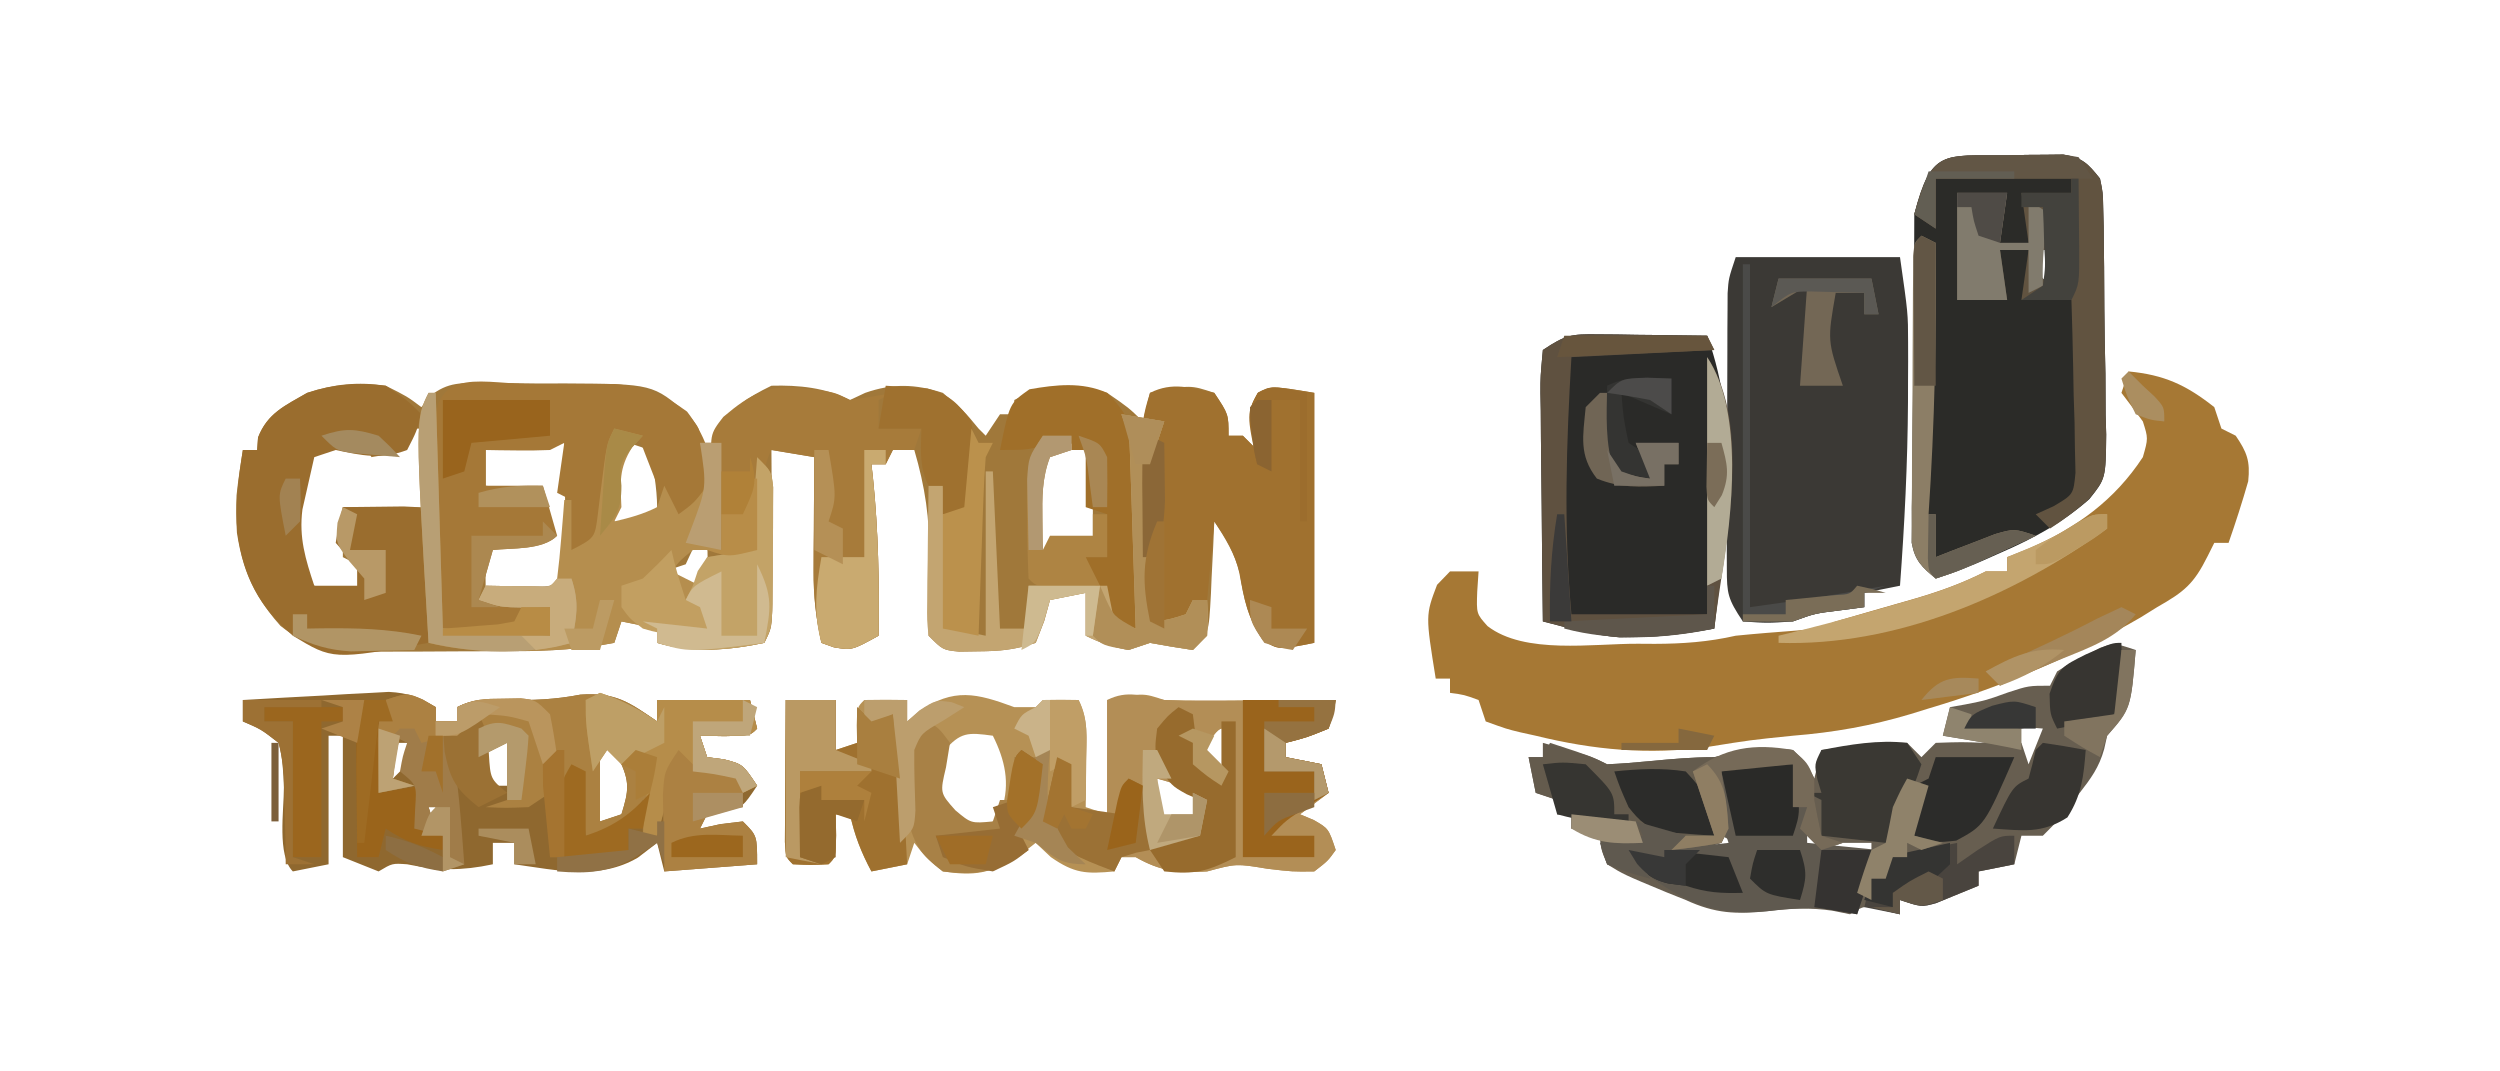 <?xml version="1.0" encoding="UTF-8"?>
<svg version="1.1" xmlns="http://www.w3.org/2000/svg" width="350" height="150">
<path d="M0 0 C3 1.5 3 1.5 5 3 C5.556 2.269 5.556 2.269 6.124 1.523 C8.773 -0.627 10.642 -0.373 14.023 -0.363 C15.802 -0.362 15.802 -0.362 17.617 -0.361 C19.477 -0.337 19.477 -0.337 21.375 -0.312 C22.607 -0.316 23.84 -0.319 25.109 -0.322 C37.4 -0.249 37.4 -0.249 42.312 4 C44 6 44 6 44 8 C44.66 8 45.32 8 46 8 C46.309 7.134 46.309 7.134 46.625 6.25 C48.634 2.962 50.539 1.699 54 0 C57.852 -0.104 61.532 0.266 65 2 C66.052 1.505 66.052 1.505 67.125 1 C70.991 -0.345 74.102 -0.252 78 1 C80.938 3.5 80.938 3.5 83 6 C83.495 6.495 83.495 6.495 84 7 C84.66 6.01 85.32 5.02 86 4 C86.66 4 87.32 4 88 4 C88 3.34 88 2.68 88 2 C92.457 -0.368 96.238 -0.373 101 1 C104 3.062 104 3.062 106 5 C106.33 3.68 106.66 2.36 107 1 C112.625 -0.125 112.625 -0.125 116 1 C118 4 118 4 118 7 C118.66 7 119.32 7 120 7 C120.99 7.99 120.99 7.99 122 9 C121.773 8.072 121.546 7.144 121.312 6.188 C121 3 121 3 122.062 1.062 C124 0 124 0 130 1 C130 12.55 130 24.1 130 36 C125 37 125 37 122.812 35.625 C120.675 32.529 120.159 29.992 119.59 26.316 C118.874 23.506 117.574 21.419 116 19 C115.927 20.698 115.927 20.698 115.852 22.43 C115.777 23.911 115.701 25.393 115.625 26.875 C115.594 27.621 115.563 28.368 115.531 29.137 C115.227 34.773 115.227 34.773 113 37 C110.995 36.701 108.994 36.366 107 36 C105.515 36.495 105.515 36.495 104 37 C101.754 36.592 100.044 36.022 98 35 C98 33.02 98 31.04 98 29 C96.35 29.33 94.7 29.66 93 30 C92.732 30.969 92.464 31.939 92.188 32.938 C91.6 34.453 91.6 34.453 91 36 C88.058 36.981 86.009 37.165 82.938 37.188 C82.06 37.202 81.182 37.216 80.277 37.23 C78 37 78 37 76 35 C75.88 31.315 75.957 27.686 76.078 24.004 C76.185 18.627 75.514 14.168 74 9 C73.01 9 72.02 9 71 9 C70.67 9.66 70.34 10.32 70 11 C69.34 11 68.68 11 68 11 C68.108 11.965 68.108 11.965 68.219 12.949 C68.976 20.32 69.106 27.595 69 35 C65.281 37.047 65.281 37.047 62.75 36.625 C62.172 36.419 61.595 36.212 61 36 C60.225 32.574 59.881 29.428 59.902 25.918 C59.907 24.521 59.907 24.521 59.912 23.096 C59.925 21.656 59.925 21.656 59.938 20.188 C59.942 19.208 59.947 18.229 59.951 17.221 C59.963 14.814 59.979 12.407 60 10 C58.02 9.67 56.04 9.34 54 9 C54.005 9.747 54.01 10.494 54.016 11.263 C54.037 14.634 54.05 18.004 54.062 21.375 C54.071 22.551 54.079 23.726 54.088 24.938 C54.091 26.059 54.094 27.18 54.098 28.336 C54.103 29.373 54.108 30.41 54.114 31.478 C54 34 54 34 53 36 C48.051 37.054 42.889 37.467 38 36 C38 35.34 38 34.68 38 34 C36.35 33.67 34.7 33.34 33 33 C32.67 33.99 32.34 34.98 32 36 C27.363 36.904 22.862 37.16 18.152 37.168 C17.051 37.173 17.051 37.173 15.927 37.178 C14.383 37.183 12.839 37.185 11.296 37.185 C8.941 37.187 6.587 37.206 4.232 37.225 C2.727 37.228 1.221 37.23 -0.285 37.23 C-0.984 37.238 -1.683 37.245 -2.404 37.252 C-7.2 37.23 -10.926 36.648 -14.73 33.625 C-19.612 28.181 -21.2 22.653 -20.887 15.359 C-20.662 13.231 -20.341 11.113 -20 9 C-19.34 9 -18.68 9 -18 9 C-17.959 8.422 -17.918 7.845 -17.875 7.25 C-16.545 3.83 -14.099 2.797 -11 1 C-7.297 -0.234 -3.853 -0.45 0 0 Z M122 3 C123 5 123 5 123 5 Z M5 4 C6 6 6 6 6 6 Z M4 6 C3.01 7.485 3.01 7.485 2 9 C-0.125 9.688 -0.125 9.688 -2 10 C-2.33 9.34 -2.66 8.68 -3 8 C-5.874 7.666 -5.874 7.666 -9 8 C-12.054 11.047 -12.527 13.785 -12.875 18 C-12.976 19.031 -13.076 20.062 -13.18 21.125 C-12.972 24.454 -12.364 25.685 -10 28 C-6.898 28.809 -6.898 28.809 -4 29 C-3.34 28.01 -2.68 27.02 -2 26 C-3.32 25.34 -4.64 24.68 -6 24 C-6 21.69 -6 19.38 -6 17 C-2.37 17 1.26 17 5 17 C5 13.37 5 9.74 5 6 C4.67 6 4.34 6 4 6 Z M34 8 C31.674 11.634 31.837 14.771 32 19 C32.99 19.33 33.98 19.66 35 20 C36.728 19.03 36.728 19.03 38 17 C37.967 14.234 37.494 11.74 37 9 C36.01 8.67 35.02 8.34 34 8 Z M18.375 8.5 C17.149 8.639 17.149 8.639 15.898 8.781 C15.272 8.853 14.645 8.926 14 9 C14 10.65 14 12.3 14 14 C16.64 14.33 19.28 14.66 22 15 C22.33 16.98 22.66 18.96 23 21 C20.949 21.228 18.898 21.456 16.848 21.684 C14.989 21.819 14.989 21.819 14 23 C13.959 25 13.957 27 14 29 C15.458 29.054 16.916 29.093 18.375 29.125 C19.187 29.148 19.999 29.171 20.836 29.195 C23.213 29.214 23.213 29.214 25 27 C25.277 24.965 25.277 24.965 25.195 22.648 C25.189 21.798 25.182 20.947 25.176 20.07 C25.159 19.181 25.142 18.291 25.125 17.375 C25.116 16.478 25.107 15.581 25.098 14.656 C25.074 12.437 25.041 10.219 25 8 C22.756 8 20.604 8.245 18.375 8.5 Z M94.438 8.688 C91.884 9.72 91.884 9.72 91.32 11.785 C90.965 14.243 91.112 16.291 91.438 18.75 C91.539 19.549 91.641 20.348 91.746 21.172 C91.83 21.775 91.914 22.378 92 23 C94.31 23 96.62 23 99 23 C99 18.38 99 13.76 99 9 C96.964 7.706 96.964 7.706 94.438 8.688 Z M44 20 C43.598 21.207 43.598 21.207 43.188 22.438 C42.6 23.706 42.6 23.706 42 25 C41.01 25.33 40.02 25.66 39 26 C41.475 27.485 41.475 27.485 44 29 C45.206 28.017 45.206 28.017 45.098 26.152 C45.086 25.421 45.074 24.691 45.062 23.938 C45.042 22.638 45.021 21.339 45 20 C44.67 20 44.34 20 44 20 Z " fill="#A0783A" transform="translate(54,54)"/>
<path d="M0 0 C4.987 0.475 8.07 1.892 12 5 C12.495 6.485 12.495 6.485 13 8 C13.99 8.495 13.99 8.495 15 9 C16.582 11.331 17.048 12.548 16.75 15.375 C15.919 18.283 14.996 21.144 14 24 C13.34 24 12.68 24 12 24 C11.691 24.619 11.381 25.238 11.062 25.875 C9.126 29.749 7.831 30.823 4 33 C3.237 33.474 2.474 33.949 1.688 34.438 C-7.708 39.9 -17.59 44.105 -28 47.188 C-28.838 47.447 -29.676 47.707 -30.539 47.975 C-36.026 49.618 -41.296 50.546 -47 51 C-52.962 51.609 -52.962 51.609 -58.875 52.562 C-67.155 53.722 -74.921 52.989 -83 51 C-84.062 50.766 -84.062 50.766 -85.145 50.527 C-87.062 50.062 -87.062 50.062 -90 49 C-90.495 47.515 -90.495 47.515 -91 46 C-93.015 45.267 -93.015 45.267 -95 45 C-95 44.34 -95 43.68 -95 43 C-95.66 43 -96.32 43 -97 43 C-98.429 34.13 -98.429 34.13 -96.812 29.875 C-96.214 29.256 -95.616 28.637 -95 28 C-93.68 28 -92.36 28 -91 28 C-91.062 28.928 -91.124 29.856 -91.188 30.812 C-91.301 33.922 -91.301 33.922 -89.742 35.656 C-84.552 39.659 -75.001 38.093 -68.688 38.125 C-67.522 38.132 -67.522 38.132 -66.334 38.139 C-62.402 38.128 -58.85 37.873 -55 37 C-52.177 36.715 -49.353 36.498 -46.523 36.281 C-43.878 36.075 -43.878 36.075 -41 35 C-39.711 34.621 -38.421 34.248 -37.129 33.879 C-36.39 33.666 -35.65 33.452 -34.889 33.232 C-33.343 32.787 -31.796 32.344 -30.248 31.904 C-26.621 30.853 -23.372 29.714 -20 28 C-19.01 28 -18.02 28 -17 28 C-17 27.34 -17 26.68 -17 26 C-15.969 25.587 -14.938 25.175 -13.875 24.75 C-7.294 21.89 -1.964 18.048 2 12 C2.752 9.369 2.752 9.369 2 7 C1.013 5.657 0.014 4.323 -1 3 C-0.67 2.01 -0.34 1.02 0 0 Z " fill="#A67834" transform="translate(298,52)"/>
<path d="M0 0 C-0.677 8.123 -0.677 8.123 -4 12 C-4.135 12.611 -4.271 13.222 -4.41 13.852 C-5.123 16.447 -6.29 18.006 -7.938 20.125 C-8.462 20.808 -8.987 21.491 -9.527 22.195 C-11 24 -11 24 -13 26 C-13.99 26 -14.98 26 -16 26 C-16.33 27.32 -16.66 28.64 -17 30 C-18.65 30.33 -20.3 30.66 -22 31 C-22 31.66 -22 32.32 -22 33 C-23.266 33.532 -24.538 34.05 -25.812 34.562 C-26.52 34.853 -27.228 35.143 -27.957 35.441 C-30 36 -30 36 -33 35 C-33 35.66 -33 36.32 -33 37 C-33.784 36.814 -34.568 36.629 -35.375 36.438 C-37.971 35.74 -37.971 35.74 -40 37 C-40.804 36.835 -41.609 36.67 -42.438 36.5 C-45.763 36.033 -48.197 36.172 -51.5 36.562 C-55.991 37.015 -58.825 36.914 -63 35 C-63.914 34.634 -64.828 34.268 -65.77 33.891 C-71.672 31.436 -71.672 31.436 -74 30 C-74.824 27.836 -74.824 27.836 -75 26 C-76.32 25.67 -77.64 25.34 -79 25 C-79 24.34 -79 23.68 -79 23 C-79.66 23 -80.32 23 -81 23 C-81 22.34 -81 21.68 -81 21 C-81.99 20.67 -82.98 20.34 -84 20 C-84.33 18.35 -84.66 16.7 -85 15 C-84.34 15 -83.68 15 -83 15 C-82.67 14.34 -82.34 13.68 -82 13 C-76.25 14.875 -76.25 14.875 -74 16 C-72.017 15.912 -70.038 15.756 -68.062 15.562 C-65.015 15.27 -62.063 15 -59 15 C-58.237 14.835 -57.474 14.67 -56.688 14.5 C-53.643 13.934 -51.088 13.664 -48 14 C-46.125 16 -46.125 16 -45 18 C-44.67 16.68 -44.34 15.36 -44 14 C-42.043 13.779 -40.084 13.573 -38.125 13.375 C-36.489 13.201 -36.489 13.201 -34.82 13.023 C-33.89 13.016 -32.959 13.008 -32 13 C-31.34 13.66 -30.68 14.32 -30 15 C-29.34 14.34 -28.68 13.68 -28 13 C-24.375 12.875 -24.375 12.875 -21 13 C-22.98 12.67 -24.96 12.34 -27 12 C-26.67 10.68 -26.34 9.36 -26 8 C-24.948 7.814 -24.948 7.814 -23.875 7.625 C-20.927 7.041 -20.927 7.041 -17.875 5.938 C-15 5 -15 5 -12 5 C-11.67 4.34 -11.34 3.68 -11 3 C-9.258 1.895 -9.258 1.895 -7.125 0.812 C-6.077 0.265 -6.077 0.265 -5.008 -0.293 C-3 -1 -3 -1 0 0 Z M-19 13 C-18.01 13 -17.02 13 -16 13 C-15.67 13.99 -15.34 14.98 -15 16 C-14.34 14.35 -13.68 12.7 -13 11 C-16.185 10.723 -16.185 10.723 -19 13 Z M-45 21 C-44 23 -44 23 -44 23 Z M-34 26 C-33 28 -33 28 -33 28 Z M-58 26 C-58.66 26.66 -59.32 27.32 -60 28 C-58.68 27.67 -57.36 27.34 -56 27 C-56.66 26.67 -57.32 26.34 -58 26 Z M-46 26 C-48.603 26.32 -48.603 26.32 -51 27 C-51 27.33 -51 27.66 -51 28 C-48.69 28 -46.38 28 -44 28 C-44.66 27.34 -45.32 26.68 -46 26 Z M-43 27 C-43 27.33 -43 27.66 -43 28 C-41.02 28 -39.04 28 -37 28 C-37 27.67 -37 27.34 -37 27 C-38.98 27 -40.96 27 -43 27 Z " fill="#675E50" transform="translate(299,91)"/>
<path d="M0 0 C0.99 0 1.98 0 3 0 C3.33 -0.33 3.66 -0.66 4 -1 C5.666 -1.041 7.334 -1.043 9 -1 C10.442 1.884 10.094 4.417 10.062 7.625 C10.053 8.814 10.044 10.002 10.035 11.227 C10.024 12.142 10.012 13.057 10 14 C10.99 14.33 11.98 14.66 13 15 C13 9.72 13 4.44 13 -1 C18 -2 18 -2 21 -1 C22.846 -0.918 24.695 -0.893 26.543 -0.902 C28.153 -0.907 28.153 -0.907 29.795 -0.912 C30.914 -0.92 32.034 -0.929 33.188 -0.938 C34.319 -0.942 35.45 -0.947 36.615 -0.951 C39.41 -0.963 42.205 -0.979 45 -1 C44.691 0.922 44.691 0.922 44 3 C40.938 4.25 40.938 4.25 38 5 C38 5.66 38 6.32 38 7 C39.65 7.33 41.3 7.66 43 8 C43.495 9.98 43.495 9.98 44 12 C42.68 12.99 41.36 13.98 40 15 C40.639 15.268 41.279 15.536 41.938 15.812 C44 17 44 17 45 20 C43.91 21.523 43.91 21.523 42 23 C38.934 23.039 38.934 23.039 35.438 22.625 C31.07 21.9 31.07 21.9 27 23 C22.983 23.262 20.486 22.992 17 21 C16.34 21 15.68 21 15 21 C14.67 21.66 14.34 22.32 14 23 C10.062 23.366 8.435 23.302 5.125 21 C4.424 20.34 3.723 19.68 3 19 C2.154 19.66 1.309 20.32 0.438 21 C-3.515 23.3 -5.505 23.666 -10 23 C-12.438 21 -12.438 21 -14 19 C-14.33 19.99 -14.66 20.98 -15 22 C-16.65 22.33 -18.3 22.66 -20 23 C-21.414 20.361 -22.372 17.929 -23 15 C-23.66 15 -24.32 15 -25 15 C-24.979 15.969 -24.959 16.939 -24.938 17.938 C-25 21 -25 21 -26 22 C-28.5 22.125 -28.5 22.125 -31 22 C-32 21 -32 21 -32.114 18.867 C-32.108 17.951 -32.103 17.034 -32.098 16.09 C-32.094 15.1 -32.091 14.111 -32.088 13.092 C-32.08 12.051 -32.071 11.01 -32.062 9.938 C-32.058 8.893 -32.053 7.848 -32.049 6.771 C-32.037 4.181 -32.021 1.59 -32 -1 C-29.69 -1 -27.38 -1 -25 -1 C-25 1.31 -25 3.62 -25 6 C-24.01 5.67 -23.02 5.34 -22 5 C-22.021 4.196 -22.041 3.391 -22.062 2.562 C-22 0 -22 0 -21 -1 C-19 -1.041 -17 -1.043 -15 -1 C-15 -0.01 -15 0.98 -15 2 C-14.443 1.526 -13.886 1.051 -13.312 0.562 C-8.443 -2.727 -5.321 -1.966 0 0 Z M27.438 4.5 C26.963 4.995 26.489 5.49 26 6 C26.99 7.485 26.99 7.485 28 9 C28.66 9 29.32 9 30 9 C30 7.02 30 5.04 30 3 C28.759 2.885 28.759 2.885 27.438 4.5 Z M-9.875 6.188 C-11.177 9.443 -11.281 10.755 -10 14 C-8.232 15.952 -8.232 15.952 -6 17 C-2.982 16.313 -2.982 16.313 -1.75 14.312 C-0.562 10.65 -1.3 7.401 -3 4 C-6.484 3.529 -7.521 3.441 -9.875 6.188 Z M20 10 C20 11.98 20 13.96 20 16 C21.98 16 23.96 16 26 16 C25.887 14.041 25.887 14.041 25 12 C22.51 10.703 22.51 10.703 20 10 Z " fill="#B69155" transform="translate(142,99)"/>
<path d="M0 0 C0 0.66 0 1.32 0 2 C0.99 2 1.98 2 3 2 C3 1.34 3 0.68 3 0 C5.544 -1.272 7.285 -1.063 10.125 -1 C13.632 -0.945 16.812 -1.076 20.25 -1.75 C25.189 -2.079 26.988 -0.758 31 2 C31 1.01 31 0.02 31 -1 C35.29 -1 39.58 -1 44 -1 C44.495 0.98 44.495 0.98 45 3 C44 4 44 4 40.438 4.062 C39.303 4.042 38.169 4.021 37 4 C37.495 5.485 37.495 5.485 38 7 C39.176 7.155 39.176 7.155 40.375 7.312 C43 8 43 8 45 11 C43 14 43 14 40.438 14.562 C39.633 14.707 38.829 14.851 38 15 C37.67 15.66 37.34 16.32 37 17 C38.423 16.691 38.423 16.691 39.875 16.375 C41.422 16.189 41.422 16.189 43 16 C45 18 45 18 45 22 C40.71 22.33 36.42 22.66 32 23 C31.505 21.02 31.505 21.02 31 19 C30.113 19.681 29.226 20.361 28.312 21.062 C22.912 24.243 16.943 22.822 11 22 C11 21.01 11 20.02 11 19 C10.01 19 9.02 19 8 19 C8 19.99 8 20.98 8 22 C3.651 22.932 0.348 22.889 -4 22 C-6.075 21.851 -6.075 21.851 -8 23 C-9.65 22.34 -11.3 21.68 -13 21 C-13 15.39 -13 9.78 -13 4 C-13.66 4 -14.32 4 -15 4 C-15 9.94 -15 15.88 -15 22 C-16.65 22.33 -18.3 22.66 -20 23 C-22.232 20.768 -21.249 14.451 -21.254 11.258 C-21.325 9.064 -21.427 7.12 -22 5 C-24.437 3.105 -24.437 3.105 -27 2 C-27 1.01 -27 0.02 -27 -1 C-23.251 -1.226 -19.501 -1.428 -15.75 -1.625 C-14.687 -1.689 -13.623 -1.754 -12.527 -1.82 C-11.503 -1.872 -10.478 -1.923 -9.422 -1.977 C-8.479 -2.029 -7.537 -2.081 -6.565 -2.135 C-3.851 -1.992 -2.307 -1.391 0 0 Z M-6 5 C-6 6.65 -6 8.3 -6 10 C-5.01 9.01 -4.02 8.02 -3 7 C-3.33 6.34 -3.66 5.68 -4 5 C-4.66 5 -5.32 5 -6 5 Z M7 6 C6.75 8.584 6.75 8.584 7 11 C7.99 11 8.98 11 10 11 C10.33 8.69 10.66 6.38 11 4 C9.538 3.908 9.538 3.908 7 6 Z M23 5 C23 8.63 23 12.26 23 16 C23.99 15.67 24.98 15.34 26 15 C27.052 11.652 27.2 10.409 25.625 7.188 C25.089 6.466 24.552 5.744 24 5 C23.67 5 23.34 5 23 5 Z M-1 14 C-0.67 14.99 -0.34 15.98 0 17 C0 16.01 0 15.02 0 14 C-0.33 14 -0.66 14 -1 14 Z " fill="#8F682F" transform="translate(61,99)"/>
<path d="M0 0 C1.386 -0.031 1.386 -0.031 2.801 -0.062 C3.689 -0.068 4.577 -0.073 5.492 -0.078 C6.308 -0.087 7.124 -0.097 7.964 -0.106 C10.693 0.344 11.413 1.112 13.125 3.25 C13.533 5.203 13.533 5.203 13.577 7.443 C13.599 8.284 13.621 9.125 13.644 9.992 C13.651 10.898 13.657 11.805 13.664 12.738 C13.676 13.674 13.689 14.61 13.702 15.575 C13.721 17.556 13.732 19.537 13.736 21.518 C13.75 24.542 13.817 27.561 13.887 30.584 C13.899 32.51 13.908 34.437 13.914 36.363 C13.954 37.714 13.954 37.714 13.995 39.091 C13.929 45.236 13.929 45.236 11.634 48.131 C7.918 51.396 3.915 53.586 -0.625 55.562 C-1.734 56.054 -2.842 56.545 -3.984 57.051 C-6.875 58.25 -6.875 58.25 -9.875 59.25 C-11.805 57.645 -12.784 56.758 -13.236 54.246 C-13.229 53.483 -13.222 52.72 -13.216 51.934 C-13.215 51.066 -13.215 50.198 -13.215 49.304 C-13.199 48.37 -13.184 47.435 -13.168 46.473 C-13.164 45.51 -13.159 44.547 -13.155 43.555 C-13.138 40.474 -13.101 37.393 -13.062 34.312 C-13.047 32.24 -13.034 30.168 -13.021 28.096 C-12.992 23.524 -12.949 18.953 -12.895 14.381 C-12.876 12.338 -12.875 10.294 -12.875 8.25 C-10.554 -0.878 -8.776 0.049 0 0 Z M4.125 11.25 C5.125 13.25 5.125 13.25 5.125 13.25 Z M5.125 13.25 C4.795 14.24 4.465 15.23 4.125 16.25 C4.785 16.91 5.445 17.57 6.125 18.25 C6.125 16.6 6.125 14.95 6.125 13.25 C5.795 13.25 5.465 13.25 5.125 13.25 Z " fill="#2B2B28" transform="translate(280.875,21.75)"/>
<path d="M0 0 C7.59 0 15.18 0 23 0 C24.127 7.889 24.127 7.889 24.133 11.898 C24.136 13.225 24.136 13.225 24.139 14.578 C24.134 15.501 24.13 16.424 24.125 17.375 C24.123 18.333 24.121 19.291 24.119 20.278 C24.068 28.876 23.637 37.427 23 46 C20.525 46.495 20.525 46.495 18 47 C18 47.66 18 48.32 18 49 C16.907 49.144 15.814 49.289 14.688 49.438 C11.069 49.883 11.069 49.883 8 51 C4.438 51.25 4.438 51.25 1 51 C-1.094 47.859 -1.249 47.15 -1.243 43.576 C-1.246 42.685 -1.249 41.794 -1.252 40.876 C-1.245 39.917 -1.238 38.957 -1.23 37.969 C-1.23 36.488 -1.23 36.488 -1.229 34.976 C-1.226 32.888 -1.218 30.8 -1.206 28.712 C-1.188 25.513 -1.185 22.313 -1.186 19.113 C-1.181 17.086 -1.175 15.059 -1.168 13.031 C-1.167 12.072 -1.166 11.112 -1.165 10.124 C-1.158 9.233 -1.152 8.342 -1.145 7.424 C-1.141 6.64 -1.138 5.856 -1.134 5.049 C-1 3 -1 3 0 0 Z " fill="#3B3935" transform="translate(243,36)"/>
<path d="M0 0 C0.893 0.006 1.785 0.013 2.705 0.02 C4.098 0.045 4.098 0.045 5.52 0.07 C6.46 0.079 7.4 0.088 8.369 0.098 C10.69 0.121 13.011 0.154 15.332 0.195 C20.169 13.498 17.937 27.469 16.332 41.195 C12.68 41.857 9.17 42.352 5.457 42.383 C4.285 42.404 4.285 42.404 3.09 42.426 C-0.636 42.114 -4.047 41.128 -7.668 40.195 C-7.742 34.82 -7.797 29.445 -7.833 24.07 C-7.848 22.24 -7.868 20.411 -7.894 18.582 C-7.931 15.955 -7.948 13.33 -7.961 10.703 C-7.976 9.882 -7.992 9.061 -8.008 8.216 C-8.009 5.911 -8.009 5.911 -7.668 2.195 C-4.464 0.059 -3.672 -0.047 0 0 Z " fill="#2A2A28" transform="translate(223.668,46.805)"/>
<path d="M0 0 C1.862 -0.018 1.862 -0.018 3.762 -0.037 C4.959 -0.039 6.157 -0.041 7.391 -0.043 C8.489 -0.047 9.588 -0.051 10.72 -0.055 C14.818 0.273 17.651 1.371 20.938 3.812 C23.39 7.026 24.501 10.143 24.75 14.188 C23.562 16.625 23.562 16.625 21.75 18.188 C20.76 18.517 19.77 18.848 18.75 19.188 C18.261 17.906 18.261 17.906 17.762 16.598 C17.325 15.493 16.888 14.388 16.438 13.25 C16.008 12.148 15.579 11.046 15.137 9.91 C13.994 6.879 13.994 6.879 10.75 6.188 C10.652 7.247 10.554 8.307 10.453 9.398 C10.303 10.787 10.152 12.175 10 13.562 C9.907 14.611 9.907 14.611 9.812 15.68 C9.578 17.711 9.578 17.711 8.75 21.188 C6.672 22.664 6.672 22.664 4.75 23.188 C4.75 20.878 4.75 18.567 4.75 16.188 C4.09 15.857 3.43 15.527 2.75 15.188 C3.08 12.877 3.41 10.568 3.75 8.188 C2.76 8.682 2.76 8.682 1.75 9.188 C0.21 9.257 -1.333 9.272 -2.875 9.25 C-4.101 9.236 -4.101 9.236 -5.352 9.223 C-6.291 9.205 -6.291 9.205 -7.25 9.188 C-7.25 10.838 -7.25 12.488 -7.25 14.188 C-4.61 14.188 -1.97 14.188 0.75 14.188 C1.41 16.497 2.07 18.808 2.75 21.188 C0.703 23.234 -3.554 22.888 -6.25 23.188 C-6.91 25.497 -7.57 27.808 -8.25 30.188 C-4.95 30.517 -1.65 30.848 1.75 31.188 C1.75 32.508 1.75 33.828 1.75 35.188 C-0.729 35.214 -3.208 35.234 -5.688 35.25 C-6.395 35.258 -7.102 35.267 -7.83 35.275 C-9.637 35.284 -11.444 35.24 -13.25 35.188 C-14.955 33.483 -14.378 31.342 -14.389 29.068 C-14.387 28.355 -14.385 27.641 -14.383 26.906 C-14.384 26.178 -14.385 25.449 -14.386 24.698 C-14.386 23.155 -14.385 21.611 -14.38 20.068 C-14.375 17.698 -14.38 15.327 -14.387 12.957 C-14.386 11.461 -14.385 9.965 -14.383 8.469 C-14.385 7.755 -14.387 7.042 -14.389 6.307 C-14.345 -2.778 -7.638 0.004 0 0 Z " fill="#A57837" transform="translate(75.25,53.812)"/>
<path d="M0 0 C1.944 0.077 3.89 0.108 5.836 0.098 C7.431 0.093 7.431 0.093 9.059 0.088 C10.153 0.08 11.247 0.071 12.375 0.062 C13.493 0.058 14.61 0.053 15.762 0.049 C18.508 0.037 21.254 0.021 24 0 C23.691 1.922 23.691 1.922 23 4 C19.938 5.25 19.938 5.25 17 6 C17 6.66 17 7.32 17 8 C19.475 8.495 19.475 8.495 22 9 C22.495 10.98 22.495 10.98 23 13 C21.68 13.99 20.36 14.98 19 16 C19.639 16.268 20.279 16.536 20.938 16.812 C23 18 23 18 24 21 C22.91 22.523 22.91 22.523 21 24 C17.934 24.039 17.934 24.039 14.438 23.625 C10.07 22.9 10.07 22.9 6 24 C1.983 24.262 -0.514 23.992 -4 22 C-4.66 22 -5.32 22 -6 22 C-6.33 22.66 -6.66 23.32 -7 24 C-10.438 22.688 -10.438 22.688 -14 21 C-14.33 20.01 -14.66 19.02 -15 18 C-15.66 17.67 -16.32 17.34 -17 17 C-16.34 14.03 -15.68 11.06 -15 8 C-14.34 8.33 -13.68 8.66 -13 9 C-13 10.98 -13 12.96 -13 15 C-11.35 15.33 -9.7 15.66 -8 16 C-8 10.72 -8 5.44 -8 0 C-5.129 -1.435 -3.129 -0.549 0 0 Z M6.438 5.5 C5.963 5.995 5.489 6.49 5 7 C5.99 8.485 5.99 8.485 7 10 C7.66 10 8.32 10 9 10 C9 8.02 9 6.04 9 4 C7.759 3.885 7.759 3.885 6.438 5.5 Z M-1 11 C-1 12.98 -1 14.96 -1 17 C0.98 17 2.96 17 5 17 C4.887 15.041 4.887 15.041 4 13 C1.51 11.703 1.51 11.703 -1 11 Z " fill="#B38E56" transform="translate(163,98)"/>
<path d="M0 0 C2 3 2 3 2 6 C2.66 6 3.32 6 4 6 C4.66 6.66 5.32 7.32 6 8 C5.773 7.072 5.546 6.144 5.312 5.188 C5 2 5 2 6.062 0.062 C8 -1 8 -1 14 0 C14 11.55 14 23.1 14 35 C9 36 9 36 6.812 34.625 C4.652 31.495 4.18 28.889 3.504 25.195 C2.865 22.413 1.644 20.316 0 18 C-0.33 21.63 -0.66 25.26 -1 29 C-1.66 29 -2.32 29 -3 29 C-3 30.32 -3 31.64 -3 33 C-4.98 33 -6.96 33 -9 33 C-9.829 26.839 -10.132 20.71 -10.188 14.5 C-10.2 13.794 -10.213 13.087 -10.227 12.359 C-10.23 10.571 -10.123 8.784 -10 7 C-9.34 6.34 -8.68 5.68 -8 5 C-8.66 4.67 -9.32 4.34 -10 4 C-9.625 2.062 -9.625 2.062 -9 0 C-5.851 -1.574 -3.355 -0.719 0 0 Z M6 2 C7 4 7 4 7 4 Z " fill="#A0712F" transform="translate(170,55)"/>
<path d="M0 0 C3 2 3 2 5 4 C4.312 6.438 4.312 6.438 3 9 C-0.634 10.375 -3.291 9.781 -7 9 C-7.99 9.33 -8.98 9.66 -10 10 C-10.366 11.56 -10.718 13.123 -11.062 14.688 C-11.26 15.558 -11.457 16.428 -11.66 17.324 C-12.161 21.265 -11.243 24.272 -10 28 C-8.02 28 -6.04 28 -4 28 C-4 27.01 -4 26.02 -4 25 C-4.516 24.546 -5.031 24.093 -5.562 23.625 C-6.037 23.089 -6.511 22.552 -7 22 C-6.59 19.398 -6.59 19.398 -6 17 C-4.188 16.973 -2.375 16.954 -0.562 16.938 C0.447 16.926 1.456 16.914 2.496 16.902 C5 17 5 17 6 18 C6.086 19.343 6.107 20.69 6.098 22.035 C6.094 22.844 6.091 23.653 6.088 24.486 C6.08 25.336 6.071 26.187 6.062 27.062 C6.058 27.917 6.053 28.771 6.049 29.65 C6.037 31.767 6.019 33.883 6 36 C-7.409 38.384 -7.409 38.384 -13 35 C-17.796 30.897 -19.871 26.782 -20.832 20.578 C-21.092 16.588 -20.636 12.944 -20 9 C-19.34 9 -18.68 9 -18 9 C-17.959 8.422 -17.918 7.845 -17.875 7.25 C-16.545 3.83 -14.099 2.797 -11 1 C-7.295 -0.235 -3.851 -0.577 0 0 Z " fill="#9A6D2E" transform="translate(54,54)"/>
<path d="M0 0 C0.33 0 0.66 0 1 0 C1.33 10.89 1.66 21.78 2 33 C6.95 33.33 11.9 33.66 17 34 C17 32.68 17 31.36 17 30 C15.907 30.021 14.814 30.041 13.688 30.062 C10 30 10 30 7 29 C7.33 28.34 7.66 27.68 8 27 C8.957 27.017 8.957 27.017 9.934 27.035 C10.76 27.044 11.586 27.053 12.438 27.062 C13.673 27.08 13.673 27.08 14.934 27.098 C16.992 27.233 16.992 27.233 18 26 C18.234 24.151 18.413 22.295 18.562 20.438 C18.646 19.426 18.73 18.414 18.816 17.371 C18.907 16.197 18.907 16.197 19 15 C19.33 15 19.66 15 20 15 C20 17.31 20 19.62 20 22 C23.286 20.303 23.286 20.303 23.695 17.031 C23.908 15.283 23.908 15.283 24.125 13.5 C24.926 7.148 24.926 7.148 26 5 C27.32 5.33 28.64 5.66 30 6 C29.505 6.536 29.01 7.072 28.5 7.625 C26.617 10.607 26.849 12.534 27 16 C26.67 16.66 26.34 17.32 26 18 C28.169 17.494 30 17 32 16 C32.33 15.01 32.66 14.02 33 13 C33.66 14.32 34.32 15.64 35 17 C37.187 15.398 37.187 15.398 39 13 C38.857 9.8 38.857 9.8 38 7 C38.99 7 39.98 7 41 7 C41 11.95 41 16.9 41 22 C39.68 22 38.36 22 37 22 C35.249 23.417 35.249 23.417 34 25 C35.32 25.66 36.64 26.32 38 27 C38.33 25.68 38.66 24.36 39 23 C40.98 22.67 42.96 22.34 45 22 C45.495 15.565 45.495 15.565 46 9 C48 11 48 11 48.243 13.215 C48.239 14.113 48.235 15.012 48.23 15.938 C48.229 16.915 48.227 17.892 48.225 18.898 C48.206 20.434 48.206 20.434 48.188 22 C48.187 23.024 48.186 24.047 48.186 25.102 C48.14 32.719 48.14 32.719 47 35 C42.051 36.054 36.889 36.467 32 35 C32 34.34 32 33.68 32 33 C30.35 32.67 28.7 32.34 27 32 C26.67 32.99 26.34 33.98 26 35 C21.429 35.89 17.092 36.134 12.438 36.125 C11.157 36.128 9.877 36.13 8.559 36.133 C5.557 36.021 2.909 35.704 0 35 C-1.867 3.733 -1.867 3.733 0 0 Z " fill="#B58E4E" transform="translate(60,55)"/>
<path d="M0 0 C0.598 0.351 1.196 0.701 1.812 1.062 C1.812 1.722 1.812 2.382 1.812 3.062 C2.803 3.062 3.792 3.062 4.812 3.062 C4.812 2.402 4.812 1.742 4.812 1.062 C7.357 -0.21 9.098 -0.001 11.938 0.062 C15.445 0.117 18.624 -0.013 22.062 -0.688 C27.002 -1.017 28.801 0.305 32.812 3.062 C32.812 2.072 32.812 1.083 32.812 0.062 C37.102 0.062 41.392 0.062 45.812 0.062 C46.307 2.042 46.307 2.042 46.812 4.062 C45.812 5.062 45.812 5.062 42.25 5.125 C41.116 5.104 39.981 5.084 38.812 5.062 C39.307 6.548 39.307 6.548 39.812 8.062 C40.596 8.166 41.38 8.269 42.188 8.375 C44.812 9.062 44.812 9.062 46.812 12.062 C46.153 12.393 45.492 12.723 44.812 13.062 C44.318 12.072 44.318 12.072 43.812 11.062 C41.49 10.358 39.157 9.69 36.812 9.062 C36.318 8.568 36.318 8.568 35.812 8.062 C34.822 11.693 33.833 15.322 32.812 19.062 C32.153 19.062 31.492 19.062 30.812 19.062 C30.812 17.413 30.812 15.762 30.812 14.062 C29.946 15.3 29.946 15.3 29.062 16.562 C28.32 17.387 27.578 18.212 26.812 19.062 C25.492 19.062 24.172 19.062 22.812 19.062 C22.483 16.093 22.152 13.123 21.812 10.062 C19.677 13.266 19.581 14.082 19.688 17.75 C19.715 18.962 19.715 18.962 19.742 20.199 C19.765 20.814 19.789 21.429 19.812 22.062 C19.152 22.062 18.492 22.062 17.812 22.062 C17.812 19.093 17.812 16.122 17.812 13.062 C16.823 13.723 15.832 14.383 14.812 15.062 C11.625 15.188 11.625 15.188 8.812 15.062 C9.803 14.732 10.793 14.402 11.812 14.062 C11.812 11.422 11.812 8.783 11.812 6.062 C9.832 7.053 9.832 7.053 7.812 8.062 C7.812 6.412 7.812 4.763 7.812 3.062 C6.822 3.723 5.832 4.383 4.812 5.062 C2.825 5.764 0.826 6.436 -1.188 7.062 C-1.188 6.072 -1.188 5.082 -1.188 4.062 C-2.178 4.558 -2.178 4.558 -3.188 5.062 C-3.845 8.092 -3.845 8.092 -4.188 11.062 C-3.197 11.393 -2.208 11.723 -1.188 12.062 C-2.837 12.393 -4.487 12.723 -6.188 13.062 C-6.215 11.458 -6.234 9.854 -6.25 8.25 C-6.262 7.357 -6.273 6.463 -6.285 5.543 C-6.188 3.062 -6.188 3.062 -5.188 0.062 C-2.188 -0.938 -2.188 -0.938 0 0 Z M24.812 6.062 C24.812 9.693 24.812 13.322 24.812 17.062 C25.802 16.733 26.793 16.402 27.812 16.062 C28.865 12.714 29.013 11.472 27.438 8.25 C26.901 7.528 26.365 6.806 25.812 6.062 C25.483 6.062 25.152 6.062 24.812 6.062 Z " fill="#AB8141" transform="translate(59.188,97.938)"/>
<path d="M0 0 C1.191 0.135 1.191 0.135 2.406 0.273 C4.5 0.625 4.5 0.625 6.5 1.625 C8.508 1.344 10.51 1.014 12.5 0.625 C11.51 1.12 11.51 1.12 10.5 1.625 C10.5 2.945 10.5 4.265 10.5 5.625 C12.48 5.625 14.46 5.625 16.5 5.625 C16.17 6.615 15.84 7.605 15.5 8.625 C14.51 8.625 13.52 8.625 12.5 8.625 C12.17 9.285 11.84 9.945 11.5 10.625 C10.84 10.625 10.18 10.625 9.5 10.625 C9.572 11.268 9.644 11.911 9.719 12.574 C10.476 19.945 10.606 27.22 10.5 34.625 C6.781 36.672 6.781 36.672 4.25 36.25 C3.672 36.044 3.095 35.837 2.5 35.625 C1.725 32.199 1.381 29.053 1.402 25.543 C1.406 24.612 1.409 23.68 1.412 22.721 C1.42 21.761 1.429 20.801 1.438 19.812 C1.442 18.833 1.447 17.854 1.451 16.846 C1.463 14.439 1.479 12.032 1.5 9.625 C-1.47 9.13 -1.47 9.13 -4.5 8.625 C-5.851 11.327 -5.839 13.743 -6.062 16.75 C-6.146 17.846 -6.23 18.941 -6.316 20.07 C-6.377 20.913 -6.438 21.756 -6.5 22.625 C-9.51 23.559 -10.367 23.669 -13.5 22.625 C-12.84 22.625 -12.18 22.625 -11.5 22.625 C-11.642 21.456 -11.784 20.287 -11.93 19.082 C-12.08 17.534 -12.228 15.986 -12.375 14.438 C-12.473 13.669 -12.571 12.9 -12.672 12.107 C-13.156 6.473 -13.156 6.473 -11.239 3.994 C-7.355 0.712 -4.942 -0.594 0 0 Z " fill="#A77B3A" transform="translate(112.5,54.375)"/>
<path d="M0 0 C1.386 -0.031 1.386 -0.031 2.801 -0.062 C3.689 -0.068 4.577 -0.073 5.492 -0.078 C6.308 -0.087 7.124 -0.097 7.964 -0.106 C10.693 0.344 11.413 1.112 13.125 3.25 C13.533 5.203 13.533 5.203 13.577 7.443 C13.599 8.284 13.621 9.125 13.644 9.992 C13.651 10.898 13.657 11.805 13.664 12.738 C13.676 13.674 13.689 14.61 13.702 15.575 C13.721 17.556 13.732 19.537 13.736 21.518 C13.75 24.542 13.817 27.561 13.887 30.584 C13.899 32.51 13.908 34.437 13.914 36.363 C13.954 37.714 13.954 37.714 13.995 39.091 C13.928 45.28 13.928 45.28 11.513 48.196 C9.78 49.691 8.05 51.015 6.125 52.25 C5.465 51.59 4.805 50.93 4.125 50.25 C5.347 49.699 5.347 49.699 6.594 49.137 C9.405 47.479 9.405 47.479 9.693 44.431 C9.666 43.315 9.64 42.2 9.613 41.051 C9.597 39.842 9.581 38.634 9.564 37.389 C9.523 36.126 9.481 34.863 9.438 33.562 C9.415 32.288 9.392 31.014 9.369 29.701 C9.31 26.55 9.228 23.4 9.125 20.25 C6.815 20.25 4.505 20.25 2.125 20.25 C2.455 17.94 2.785 15.63 3.125 13.25 C1.805 13.25 0.485 13.25 -0.875 13.25 C-0.545 15.56 -0.215 17.87 0.125 20.25 C-2.185 20.25 -4.495 20.25 -6.875 20.25 C-6.875 15.3 -6.875 10.35 -6.875 5.25 C-4.565 5.25 -2.255 5.25 0.125 5.25 C-0.205 7.56 -0.535 9.87 -0.875 12.25 C0.445 12.25 1.765 12.25 3.125 12.25 C2.795 9.94 2.465 7.63 2.125 5.25 C4.435 5.25 6.745 5.25 9.125 5.25 C9.125 4.59 9.125 3.93 9.125 3.25 C2.855 3.25 -3.415 3.25 -9.875 3.25 C-9.875 5.56 -9.875 7.87 -9.875 10.25 C-10.865 9.59 -11.855 8.93 -12.875 8.25 C-10.392 -0.853 -8.878 0.049 0 0 Z M4.125 11.25 C5.125 13.25 5.125 13.25 5.125 13.25 Z M5.125 13.25 C4.795 14.24 4.465 15.23 4.125 16.25 C4.785 16.91 5.445 17.57 6.125 18.25 C6.125 16.6 6.125 14.95 6.125 13.25 C5.795 13.25 5.465 13.25 5.125 13.25 Z " fill="#615340" transform="translate(280.875,21.75)"/>
<path d="M0 0 C6.75 1.875 6.75 1.875 9 3 C10.983 2.912 12.962 2.756 14.938 2.562 C17.985 2.27 20.937 2 24 2 C25.145 1.752 25.145 1.752 26.312 1.5 C29.357 0.934 31.912 0.664 35 1 C36.875 2.812 36.875 2.812 38 5 C38 5.99 38 6.98 38 8 C38.311 9.671 38.641 11.339 39 13 C39.99 13.33 40.98 13.66 42 14 C41.01 14.33 40.02 14.66 39 15 C38.01 14.01 37.02 13.02 36 12 C36.33 11.01 36.66 10.02 37 9 C36.34 9 35.68 9 35 9 C35 7.02 35 5.04 35 3 C31.7 3.33 28.4 3.66 25 4 C25.186 5.279 25.371 6.558 25.562 7.875 C26.125 11.75 26.125 11.75 25 14 C21.55 15.15 18.647 16 15 16 C14.67 16.33 14.34 16.66 14 17 C14.33 17.66 14.66 18.32 15 19 C12.062 18.25 12.062 18.25 9 17 C8.125 14.875 8.125 14.875 8 13 C6.68 12.67 5.36 12.34 4 12 C4 11.34 4 10.68 4 10 C3.34 10 2.68 10 2 10 C2 9.34 2 8.68 2 8 C1.01 7.67 0.02 7.34 -1 7 C-1.33 5.35 -1.66 3.7 -2 2 C-1.34 2 -0.68 2 0 2 C0 1.34 0 0.68 0 0 Z " fill="#645B4D" transform="translate(216,104)"/>
<path d="M0 0 C0 1.98 0 3.96 0 6 C0.66 6 1.32 6 2 6 C2 7.65 2 9.3 2 11 C5.3 11.33 8.6 11.66 12 12 C11.01 14.97 10.02 17.94 9 21 C8.072 20.814 7.144 20.629 6.188 20.438 C2.821 19.931 -0.187 20.166 -3.562 20.562 C-10.824 21.316 -15.174 19.37 -21 15 C-21.66 14.01 -22.32 13.02 -23 12 C-20.525 12.495 -20.525 12.495 -18 13 C-18 12.67 -18 12.34 -18 12 C-13.545 11.505 -13.545 11.505 -9 11 C-9.33 10.01 -9.66 9.02 -10 8 C-10.04 5.667 -10.044 3.333 -10 1 C-6.527 -0.158 -3.639 -0.069 0 0 Z " fill="#5F594F" transform="translate(251,107)"/>
<path d="M0 0 C2.31 0 4.62 0 7 0 C7 2.31 7 4.62 7 7 C7.99 6.67 8.98 6.34 10 6 C10 4.35 10 2.7 10 1 C10.66 1.66 11.32 2.32 12 3 C12.99 2.67 13.98 2.34 15 2 C15.753 4.732 16.166 7.281 16.316 10.109 C16.358 10.863 16.4 11.618 16.443 12.395 C16.483 13.172 16.522 13.949 16.562 14.75 C16.606 15.543 16.649 16.336 16.693 17.152 C16.799 19.101 16.9 21.051 17 23 C15.35 23.33 13.7 23.66 12 24 C10.586 21.361 9.628 18.929 9 16 C8.34 16 7.68 16 7 16 C7.021 16.969 7.041 17.939 7.062 18.938 C7 22 7 22 6 23 C3.5 23.125 3.5 23.125 1 23 C0 22 0 22 -0.114 19.867 C-0.108 18.951 -0.103 18.034 -0.098 17.09 C-0.094 16.1 -0.091 15.111 -0.088 14.092 C-0.08 13.051 -0.071 12.01 -0.062 10.938 C-0.058 9.893 -0.053 8.848 -0.049 7.771 C-0.037 5.181 -0.021 2.59 0 0 Z " fill="#9F712F" transform="translate(110,98)"/>
<path d="M0 0 C0.893 0.006 1.785 0.013 2.705 0.02 C4.098 0.045 4.098 0.045 5.52 0.07 C6.46 0.079 7.4 0.088 8.369 0.098 C10.69 0.121 13.011 0.154 15.332 0.195 C15.662 0.855 15.992 1.515 16.332 2.195 C9.732 2.525 3.132 2.855 -3.668 3.195 C-4.387 15.413 -4.775 27.02 -3.668 39.195 C2.602 39.195 8.872 39.195 15.332 39.195 C15.332 27.315 15.332 15.435 15.332 3.195 C21.865 12.994 17.626 30.134 16.332 41.195 C12.68 41.857 9.17 42.352 5.457 42.383 C4.285 42.404 4.285 42.404 3.09 42.426 C-0.636 42.114 -4.047 41.128 -7.668 40.195 C-7.742 34.82 -7.797 29.445 -7.833 24.07 C-7.848 22.24 -7.868 20.411 -7.894 18.582 C-7.931 15.955 -7.948 13.33 -7.961 10.703 C-7.976 9.882 -7.992 9.061 -8.008 8.216 C-8.009 5.911 -8.009 5.911 -7.668 2.195 C-4.464 0.059 -3.672 -0.047 0 0 Z " fill="#5F5140" transform="translate(223.668,46.805)"/>
<path d="M0 0 C3.947 3.885 4.271 7.015 4.391 12.492 C4.364 14.953 4.317 17.415 4.25 19.875 C4.232 21.136 4.214 22.396 4.195 23.695 C4.148 26.798 4.083 29.898 4 33 C2.074 32.68 2.074 32.68 0 32 C-1.188 29.125 -1.188 29.125 -2 26 C-2.33 25.01 -2.66 24.02 -3 23 C-2.01 23 -1.02 23 0 23 C0 21.02 0 19.04 0 17 C-0.99 16.67 -1.98 16.34 -3 16 C-3 13.36 -3 10.72 -3 8 C-3.66 8 -4.32 8 -5 8 C-5 7.34 -5 6.68 -5 6 C-5.907 6.33 -6.815 6.66 -7.75 7 C-11 8 -11 8 -15 8 C-13.67 1.473 -13.67 1.473 -10.875 -0.5 C-7.15 -1.148 -3.517 -1.566 0 0 Z " fill="#A06F29" transform="translate(155,55)"/>
<path d="M0 0 C2.97 0.495 2.97 0.495 6 1 C5.333 3 4.667 5 4 7 C3.908 8.446 3.869 9.895 3.867 11.344 C3.866 12.178 3.865 13.012 3.863 13.871 C3.869 15.172 3.869 15.172 3.875 16.5 C3.871 17.368 3.867 18.235 3.863 19.129 C3.865 20.38 3.865 20.38 3.867 21.656 C3.868 22.417 3.869 23.179 3.871 23.963 C3.926 26.203 3.926 26.203 5 29 C6.975 28.652 6.975 28.652 9 28 C9.33 27.34 9.66 26.68 10 26 C10.66 26 11.32 26 12 26 C12.125 28.375 12.125 28.375 12 31 C11.34 31.66 10.68 32.32 10 33 C7.995 32.701 5.994 32.366 4 32 C2.515 32.495 2.515 32.495 1 33 C-1.246 32.592 -2.956 32.022 -5 31 C-5 29.02 -5 27.04 -5 25 C-6.65 25.33 -8.3 25.66 -10 26 C-10.268 26.969 -10.536 27.939 -10.812 28.938 C-11.204 29.948 -11.596 30.959 -12 32 C-14.942 32.981 -16.991 33.165 -20.062 33.188 C-20.94 33.202 -21.818 33.216 -22.723 33.23 C-25 33 -25 33 -27 31 C-27.227 28.845 -27.227 28.845 -27.195 26.211 C-27.189 25.27 -27.182 24.329 -27.176 23.359 C-27.159 22.375 -27.142 21.39 -27.125 20.375 C-27.116 19.382 -27.107 18.39 -27.098 17.367 C-27.074 14.911 -27.041 12.456 -27 10 C-26.34 10 -25.68 10 -25 10 C-24.67 16.6 -24.34 23.2 -24 30 C-22.35 30.33 -20.7 30.66 -19 31 C-19 23.41 -19 15.82 -19 8 C-18.67 8 -18.34 8 -18 8 C-17.67 15.26 -17.34 22.52 -17 30 C-15.68 30 -14.36 30 -13 30 C-13 28.02 -13 26.04 -13 24 C-9.37 24 -5.74 24 -2 24 C-1.67 25.65 -1.34 27.3 -1 29 C-0.01 29.33 0.98 29.66 2 30 C1.861 25.562 1.713 21.125 1.562 16.688 C1.523 15.425 1.484 14.162 1.443 12.861 C1.401 11.653 1.36 10.444 1.316 9.199 C1.28 8.084 1.243 6.968 1.205 5.819 C1.111 2.921 1.111 2.921 0 0 Z " fill="#C3A571" transform="translate(157,58)"/>
<path d="M0 0 C4.29 0 8.58 0 13 0 C12.67 1.32 12.34 2.64 12 4 C8.938 5.25 8.938 5.25 6 6 C6 6.66 6 7.32 6 8 C7.65 8.33 9.3 8.66 11 9 C11.33 10.32 11.66 11.64 12 13 C10.577 13.928 10.577 13.928 9.125 14.875 C6.056 16.82 6.056 16.82 4 19 C5.98 19 7.96 19 10 19 C10 19.99 10 20.98 10 22 C6.7 22 3.4 22 0 22 C0 14.74 0 7.48 0 0 Z " fill="#9A641C" transform="translate(174,98)"/>
<path d="M0 0 C1.562 1.062 1.562 1.062 3 3 C2.814 4.134 2.629 5.269 2.438 6.438 C1.59 10.01 1.59 10.01 3.75 12.438 C5.954 14.285 5.954 14.285 9 14 C9.33 13.01 9.66 12.02 10 11 C10.66 11 11.32 11 12 11 C12 9.02 12 7.04 12 5 C12.99 5 13.98 5 15 5 C16.146 8.541 16.125 9.735 14.5 13.188 C14.005 14.116 13.51 15.044 13 16 C13.33 16.66 13.66 17.32 14 18 C9.921 20.967 7.017 21.639 2 21 C-1.201 18.642 -2.284 16.824 -3 13 C-3.139 11.128 -3.22 9.252 -3.25 7.375 C-3.276 6.413 -3.302 5.452 -3.328 4.461 C-3.22 3.649 -3.112 2.837 -3 2 C-2.01 1.34 -1.02 0.68 0 0 Z " fill="#A88146" transform="translate(130,101)"/>
<path d="M0 0 C3.047 1.016 5.311 2.208 8 4 C8 3.01 8 2.02 8 1 C12.29 1 16.58 1 21 1 C21.33 2.32 21.66 3.64 22 5 C21 6 21 6 17.438 6.062 C16.303 6.042 15.169 6.021 14 6 C14.33 6.99 14.66 7.98 15 9 C15.784 9.103 16.567 9.206 17.375 9.312 C20 10 20 10 22 13 C21.01 13.495 21.01 13.495 20 14 C19.67 13.34 19.34 12.68 19 12 C16.678 11.295 14.344 10.628 12 10 C11.67 9.67 11.34 9.34 11 9 C10.01 12.63 9.02 16.26 8 20 C7.34 20 6.68 20 6 20 C6.33 16.37 6.66 12.74 7 9 C5.68 9.33 4.36 9.66 3 10 C2.34 9.34 1.68 8.68 1 8 C0.34 8.99 -0.32 9.98 -1 11 C-2 4.375 -2 4.375 -2 1 C-1.34 0.67 -0.68 0.34 0 0 Z " fill="#B68D4A" transform="translate(84,97)"/>
<path d="M0 0 C2 2 2 2 2.243 4.215 C2.237 5.563 2.237 5.563 2.23 6.938 C2.229 7.915 2.227 8.892 2.225 9.898 C2.206 11.434 2.206 11.434 2.188 13 C2.187 14.024 2.186 15.047 2.186 16.102 C2.14 23.719 2.14 23.719 1 26 C-3.949 27.054 -9.111 27.467 -14 26 C-14 25.34 -14 24.68 -14 24 C-14.66 23.67 -15.32 23.34 -16 23 C-13.03 23.33 -10.06 23.66 -7 24 C-7.33 23.01 -7.66 22.02 -8 21 C-8.66 20.67 -9.32 20.34 -10 20 C-9.67 19.34 -9.34 18.68 -9 18 C-8.773 17.319 -8.546 16.639 -8.312 15.938 C-7.879 15.298 -7.446 14.659 -7 14 C-5.02 13.67 -3.04 13.34 -1 13 C-0.67 8.71 -0.34 4.42 0 0 Z " fill="#C3A367" transform="translate(106,64)"/>
<path d="M0 0 C0.66 0.99 1.32 1.98 2 3 C1.102 5.699 1.102 5.699 -0.375 8.688 C-1.098 10.178 -1.098 10.178 -1.836 11.699 C-2.22 12.458 -2.604 13.218 -3 14 C-5.97 13.67 -8.94 13.34 -12 13 C-12 11.35 -12 9.7 -12 8 C-12.66 7.67 -13.32 7.34 -14 7 C-13.34 7 -12.68 7 -12 7 C-12.278 6.072 -12.278 6.072 -12.562 5.125 C-13 3 -13 3 -12 1 C-8.046 0.24 -4.019 -0.459 0 0 Z " fill="#3A3833" transform="translate(267,104)"/>
<path d="M0 0 C0.66 0.66 1.32 1.32 2 2 C4.318 2.719 6.651 3.391 9 4 C9 5.32 9 6.64 9 8 C8.196 8.124 7.391 8.248 6.562 8.375 C5.717 8.581 4.871 8.787 4 9 C3.67 9.66 3.34 10.32 3 11 C3.949 10.794 4.897 10.588 5.875 10.375 C6.906 10.251 7.938 10.127 9 10 C11 12 11 12 11 16 C4.565 16.495 4.565 16.495 -2 17 C-2.054 14.729 -2.093 12.458 -2.125 10.188 C-2.148 8.923 -2.171 7.658 -2.195 6.355 C-2 3 -2 3 0 0 Z " fill="#AC8142" transform="translate(95,105)"/>
<path d="M0 0 C0.66 0.33 1.32 0.66 2 1 C2.144 2.134 2.289 3.269 2.438 4.438 C2.623 5.613 2.809 6.789 3 8 C3.99 8.66 4.98 9.32 6 10 C6 7.36 6 4.72 6 2 C6.66 2 7.32 2 8 2 C8 8.27 8 14.54 8 21 C4.017 22.992 2.315 23.469 -2 23 C-2.66 22.01 -3.32 21.02 -4 20 C-1.64 17.64 -0.221 17.509 3 17 C3 15.68 3 14.36 3 13 C2.381 12.732 1.762 12.464 1.125 12.188 C-1 11 -1 11 -3 8 C-3.312 5.5 -3.312 5.5 -3 3 C-1.5 1.188 -1.5 1.188 0 0 Z " fill="#976B2D" transform="translate(165,99)"/>
<path d="M0 0 C1.238 0.083 2.475 0.165 3.75 0.25 C4.446 0.296 5.142 0.343 5.859 0.391 C8.913 1.26 10.121 2.45 12 5 C12.391 8.234 12.391 8.234 12.25 11.75 C12.214 12.92 12.178 14.091 12.141 15.297 C12.071 16.635 12.071 16.635 12 18 C10.68 18 9.36 18 8 18 C8 16.68 8 15.36 8 14 C7.34 14 6.68 14 6 14 C4.646 11.291 4.935 8.991 5 6 C3.02 6 1.04 6 -1 6 C-0.67 4.02 -0.34 2.04 0 0 Z " fill="#9F712F" transform="translate(124,54)"/>
<path d="M0 0 C0.66 0.33 1.32 0.66 2 1 C2.119 13.712 1.858 26.316 1 39 C1.33 39 1.66 39 2 39 C2 40.98 2 42.96 2 45 C2.759 44.7 3.519 44.399 4.301 44.09 C5.295 43.71 6.289 43.329 7.312 42.938 C8.299 42.555 9.285 42.172 10.301 41.777 C13 41 13 41 16 42 C14.23 42.814 12.459 43.626 10.688 44.438 C9.701 44.89 8.715 45.342 7.699 45.809 C5 47 5 47 2 48 C0.059 46.388 -0.909 45.5 -1.367 42.976 C-1.364 42.204 -1.36 41.432 -1.356 40.636 C-1.359 39.759 -1.362 38.881 -1.366 37.977 C-1.353 37.033 -1.341 36.09 -1.328 35.117 C-1.326 34.147 -1.324 33.177 -1.322 32.178 C-1.316 30.128 -1.302 28.079 -1.281 26.03 C-1.25 22.88 -1.24 19.732 -1.234 16.582 C-1.225 14.594 -1.215 12.605 -1.203 10.617 C-1.199 9.669 -1.195 8.721 -1.19 7.745 C-1.181 6.874 -1.171 6.003 -1.161 5.105 C-1.154 4.335 -1.147 3.564 -1.14 2.77 C-1 1 -1 1 0 0 Z " fill="#8C7E66" transform="translate(269,33)"/>
<path d="M0 0 C0.33 0 0.66 0 1 0 C1.33 10.89 1.66 21.78 2 33 C6.95 33.33 11.9 33.66 17 34 C17 32.68 17 31.36 17 30 C15.907 30.021 14.814 30.041 13.688 30.062 C10 30 10 30 7 29 C7.33 28.34 7.66 27.68 8 27 C8.615 27.012 9.23 27.023 9.863 27.035 C11.076 27.049 11.076 27.049 12.312 27.062 C13.113 27.074 13.914 27.086 14.738 27.098 C17.169 27.097 17.169 27.097 20 26 C21.159 29.478 20.708 31.459 20 35 C13.471 36.741 6.545 36.473 0 35 C-1.867 3.733 -1.867 3.733 0 0 Z " fill="#B89F74" transform="translate(60,55)"/>
<path d="M0 0 C0.99 0 1.98 0 3 0 C3 0.66 3 1.32 3 2 C2.34 2 1.68 2 1 2 C1.072 2.643 1.144 3.286 1.219 3.949 C1.976 11.32 2.106 18.595 2 26 C-1.719 28.047 -1.719 28.047 -4.25 27.625 C-5.116 27.316 -5.116 27.316 -6 27 C-7.161 22.744 -6.762 19.316 -6 15 C-4.02 15 -2.04 15 0 15 C0 10.05 0 5.1 0 0 Z " fill="#C9AA70" transform="translate(121,63)"/>
<path d="M0 0 C0.66 0.33 1.32 0.66 2 1 C2 2.98 2 4.96 2 7 C4.31 7.33 6.62 7.66 9 8 C9.33 6.35 9.66 4.7 10 3 C10.66 3.33 11.32 3.66 12 4 C12.414 6.066 12.414 6.066 12.625 8.562 C12.7 9.389 12.775 10.215 12.852 11.066 C12.901 11.704 12.95 12.343 13 13 C12.361 13.124 11.721 13.248 11.062 13.375 C10.382 13.581 9.701 13.787 9 14 C8.67 14.66 8.34 15.32 8 16 C4.562 14.688 4.562 14.688 1 13 C0.67 12.01 0.34 11.02 0 10 C-0.66 9.67 -1.32 9.34 -2 9 C-1.34 6.03 -0.68 3.06 0 0 Z " fill="#9B7135" transform="translate(148,106)"/>
<path d="M0 0 C3.63 0 7.26 0 11 0 C6.838 9.547 6.838 9.547 2.875 11.688 C0 12 0 12 -3 11 C-3 8.69 -3 6.38 -3 4 C-2.34 3.67 -1.68 3.34 -1 3 C-0.67 2.01 -0.34 1.02 0 0 Z " fill="#2C2C2A" transform="translate(271,106)"/>
<path d="M0 0 C0 1.32 0 2.64 0 4 C-1.65 4.33 -3.3 4.66 -5 5 C-5 5.66 -5 6.32 -5 7 C-6.266 7.532 -7.538 8.05 -8.812 8.562 C-9.52 8.853 -10.228 9.143 -10.957 9.441 C-13 10 -13 10 -16 9 C-16 9.66 -16 10.32 -16 11 C-17.65 10.67 -19.3 10.34 -21 10 C-20.67 8.68 -20.34 7.36 -20 6 C-19.34 6 -18.68 6 -18 6 C-18 5.01 -18 4.02 -18 3 C-14.7 2.34 -11.4 1.68 -8 1 C-8 1.99 -8 2.98 -8 4 C-7.051 3.34 -6.103 2.68 -5.125 2 C-2 0 -2 0 0 0 Z " fill="#49443E" transform="translate(282,117)"/>
<path d="M0 0 C0.99 0 1.98 0 3 0 C3.33 0.99 3.66 1.98 4 3 C3.34 3 2.68 3 2 3 C2 6.3 2 9.6 2 13 C3.98 12.67 5.96 12.34 8 12 C8 13.98 8 15.96 8 18 C8.99 18.33 9.98 18.66 11 19 C11 19.66 11 20.32 11 21 C7.625 20.453 5.918 19.945 3 18 C2.67 19.32 2.34 20.64 2 22 C1.01 22 0.02 22 -1 22 C-1.027 19.083 -1.047 16.167 -1.062 13.25 C-1.071 12.425 -1.079 11.6 -1.088 10.75 C-1.091 9.951 -1.094 9.152 -1.098 8.328 C-1.103 7.595 -1.108 6.862 -1.114 6.106 C-0.998 3.954 -0.591 2.069 0 0 Z " fill="#9A641B" transform="translate(51,98)"/>
<path d="M0 0 C2.31 0 4.62 0 7 0 C7 2.31 7 4.62 7 7 C9.475 7.99 9.475 7.99 12 9 C12 9.33 12 9.66 12 10 C8.7 10 5.4 10 2 10 C2 13.96 2 17.92 2 22 C2.99 22.33 3.98 22.66 5 23 C3.35 22.67 1.7 22.34 0 22 C0 14.74 0 7.48 0 0 Z " fill="#BA9963" transform="translate(110,98)"/>
<path d="M0 0 C2.97 0.495 2.97 0.495 6 1 C5.333 3 4.667 5 4 7 C3.908 8.446 3.869 9.895 3.867 11.344 C3.866 12.178 3.865 13.012 3.863 13.871 C3.867 14.739 3.871 15.606 3.875 16.5 C3.871 17.368 3.867 18.235 3.863 19.129 C3.865 19.963 3.866 20.797 3.867 21.656 C3.868 22.417 3.869 23.179 3.871 23.963 C3.926 26.203 3.926 26.203 5 29 C6.975 28.652 6.975 28.652 9 28 C9.33 27.34 9.66 26.68 10 26 C10.66 26 11.32 26 12 26 C12.125 28.375 12.125 28.375 12 31 C11.34 31.66 10.68 32.32 10 33 C7.995 32.701 5.994 32.366 4 32 C2.515 32.495 2.515 32.495 1 33 C-2.643 32.357 -2.643 32.357 -4 31 C-3.713 28.661 -3.381 26.326 -3 24 C-2.732 24.619 -2.464 25.238 -2.188 25.875 C-1.044 28.3 -1.044 28.3 2 30 C1.861 25.562 1.713 21.125 1.562 16.688 C1.523 15.425 1.484 14.162 1.443 12.861 C1.381 11.049 1.381 11.049 1.316 9.199 C1.28 8.084 1.243 6.968 1.205 5.819 C1.111 2.921 1.111 2.921 0 0 Z " fill="#B18F58" transform="translate(157,58)"/>
<path d="M0 0 C2.31 0 4.62 0 7 0 C6.67 2.31 6.34 4.62 6 7 C7.32 7 8.64 7 10 7 C10 5.02 10 3.04 10 1 C10.99 1.66 11.98 2.32 13 3 C12.835 3.722 12.67 4.444 12.5 5.188 C12.024 7.864 11.923 10.289 12 13 C11.01 13.495 11.01 13.495 10 14 C10 12.02 10 10.04 10 8 C8.68 8 7.36 8 6 8 C6.33 10.31 6.66 12.62 7 15 C4.69 15 2.38 15 0 15 C0 10.05 0 5.1 0 0 Z " fill="#817B6D" transform="translate(274,27)"/>
<path d="M0 0 C0.33 0.66 0.66 1.32 1 2 C1.66 2 2.32 2 3 2 C2.67 2.66 2.34 3.32 2 4 C1.847 5.885 1.75 7.774 1.684 9.664 C1.642 10.786 1.6 11.907 1.557 13.062 C1.498 14.826 1.498 14.826 1.438 16.625 C1.394 17.808 1.351 18.992 1.307 20.211 C1.2 23.141 1.098 26.07 1 29 C-0.65 28.67 -2.3 28.34 -4 28 C-4 22.72 -4 17.44 -4 12 C-3.01 11.67 -2.02 11.34 -1 11 C-0.67 7.37 -0.34 3.74 0 0 Z " fill="#BB914C" transform="translate(136,60)"/>
<path d="M0 0 C0 0.66 0 1.32 0 2 C-13.261 11.519 -29.613 18.52 -46 18 C-46 17.67 -46 17.34 -46 17 C-44.86 16.722 -43.721 16.443 -42.547 16.156 C-38.083 15.039 -33.665 13.794 -29.25 12.5 C-28.509 12.287 -27.768 12.075 -27.004 11.855 C-23.462 10.819 -20.299 9.665 -17 8 C-16.01 8 -15.02 8 -14 8 C-14 7.34 -14 6.68 -14 6 C-12.422 5.35 -12.422 5.35 -10.812 4.688 C-8.453 3.684 -6.401 2.641 -4.188 1.312 C-2 0 -2 0 0 0 Z " fill="#C4A56F" transform="translate(295,72)"/>
<path d="M0 0 C0.598 0.351 1.196 0.701 1.812 1.062 C1.812 1.722 1.812 2.382 1.812 3.062 C2.803 3.062 3.792 3.062 4.812 3.062 C4.812 2.402 4.812 1.742 4.812 1.062 C7.166 -0.114 8.693 -0.104 11.312 -0.125 C12.107 -0.139 12.901 -0.153 13.719 -0.168 C15.812 0.062 15.812 0.062 17.812 2.062 C18.21 4.051 18.55 6.052 18.812 8.062 C17.823 8.557 17.823 8.557 16.812 9.062 C16.152 7.082 15.492 5.103 14.812 3.062 C12.005 2.288 12.005 2.288 8.812 2.062 C6.753 3.357 6.753 3.357 4.812 5.062 C2.832 5.786 0.834 6.465 -1.188 7.062 C-1.188 6.072 -1.188 5.082 -1.188 4.062 C-2.178 4.558 -2.178 4.558 -3.188 5.062 C-3.845 8.092 -3.845 8.092 -4.188 11.062 C-3.197 11.393 -2.208 11.723 -1.188 12.062 C-2.837 12.393 -4.487 12.723 -6.188 13.062 C-6.215 11.458 -6.234 9.854 -6.25 8.25 C-6.262 7.357 -6.273 6.463 -6.285 5.543 C-6.188 3.062 -6.188 3.062 -5.188 0.062 C-2.188 -0.938 -2.188 -0.938 0 0 Z " fill="#AC8142" transform="translate(59.188,97.938)"/>
<path d="M0 0 C4.95 0 9.9 0 15 0 C15 1.65 15 3.3 15 5 C11.37 5.33 7.74 5.66 4 6 C3.67 7.32 3.34 8.64 3 10 C2.01 10.33 1.02 10.66 0 11 C0 7.37 0 3.74 0 0 Z " fill="#99641D" transform="translate(62,56)"/>
<path d="M0 0 C1.32 0 2.64 0 4 0 C4 0.66 4 1.32 4 2 C3.01 2.33 2.02 2.66 1 3 C-0.119 5.891 -0.108 8.678 -0.062 11.75 C-0.053 12.549 -0.044 13.348 -0.035 14.172 C-0.024 14.775 -0.012 15.378 0 16 C0.33 15.34 0.66 14.68 1 14 C2.98 14 4.96 14 7 14 C7 13.01 7 12.02 7 11 C7.66 11 8.32 11 9 11 C9 12.98 9 14.96 9 17 C8.01 17 7.02 17 6 17 C6.66 18.32 7.32 19.64 8 21 C6.521 21.027 5.042 21.046 3.562 21.062 C2.327 21.08 2.327 21.08 1.066 21.098 C-1 21 -1 21 -2 20 C-2.127 17.197 -2.185 14.429 -2.188 11.625 C-2.2 10.844 -2.212 10.063 -2.225 9.258 C-2.235 5.324 -2.229 3.344 0 0 Z " fill="#AE8443" transform="translate(146,61)"/>
<path d="M0 0 C3.63 0 7.26 0 11 0 C11 0.66 11 1.32 11 2 C10.01 2 9.02 2 8 2 C8 8.27 8 14.54 8 21 C6.68 21 5.36 21 4 21 C4 14.73 4 8.46 4 2 C2.68 2 1.36 2 0 2 C0 1.34 0 0.68 0 0 Z " fill="#9B661E" transform="translate(37,99)"/>
<path d="M0 0 C0.66 0 1.32 0 2 0 C2.33 0.66 2.66 1.32 3 2 C4.32 1.67 5.64 1.34 7 1 C8.157 6.951 8.541 12.964 9 19 C8.01 19.33 7.02 19.66 6 20 C5.34 19.34 4.68 18.68 4 18 C4.66 18 5.32 18 6 18 C6 17.01 6 16.02 6 15 C4.68 14.67 3.36 14.34 2 14 C2.041 13.051 2.083 12.102 2.125 11.125 C2.35 7.898 2.35 7.898 0 6 C0.375 3.875 0.375 3.875 1 2 C0.34 1.67 -0.32 1.34 -1 1 C-0.67 0.67 -0.34 0.34 0 0 Z M4 11 C4.33 11.99 4.66 12.98 5 14 C5 13.01 5 12.02 5 11 C4.67 11 4.34 11 4 11 Z " fill="#A07C49" transform="translate(56,102)"/>
<path d="M0 0 C2.007 0.287 4.009 0.619 6 1 C5.719 4.658 5.437 7.319 3.438 10.438 C-0.148 12.736 -2.791 12.281 -7 12 C-4.25 6.125 -4.25 6.125 -2 5 C-1.628 3.677 -1.294 2.343 -1 1 C-0.67 0.67 -0.34 0.34 0 0 Z " fill="#373531" transform="translate(286,104)"/>
<path d="M0 0 C0.99 0.66 1.98 1.32 3 2 C2.25 8.625 2.25 8.625 0 12 C0.33 12.66 0.66 13.32 1 14 C-1.062 15.625 -1.062 15.625 -4 17 C-7.75 16.375 -7.75 16.375 -11 15 C-11.33 14.01 -11.66 13.02 -12 12 C-7.545 11.505 -7.545 11.505 -3 11 C-3.33 10.01 -3.66 9.02 -4 8 C-3.01 7.67 -2.02 7.34 -1 7 C-1.021 6.031 -1.041 5.061 -1.062 4.062 C-1 1 -1 1 0 0 Z " fill="#976D34" transform="translate(143,105)"/>
<path d="M0 0 C1.125 6.625 1.125 6.625 0 10 C-2.64 10 -5.28 10 -8 10 C-8.66 7.03 -9.32 4.06 -10 1 C-6.527 -0.158 -3.639 -0.069 0 0 Z " fill="#2A2A28" transform="translate(251,107)"/>
<path d="M0 0 C0.33 0 0.66 0 1 0 C1 15.84 1 31.68 1 48 C10.53 46.675 10.53 46.675 20 45 C18.515 45.495 18.515 45.495 17 46 C17 46.66 17 47.32 17 48 C15.907 48.144 14.814 48.289 13.688 48.438 C10.069 48.883 10.069 48.883 7 50 C4.69 50 2.38 50 0 50 C0 33.5 0 17 0 0 Z " fill="#4A4A48" transform="translate(244,37)"/>
<path d="M0 0 C3.4 -0.35 6.613 -0.526 10 0 C12.91 3.118 14 4.723 14 9 C12.561 8.913 11.124 8.804 9.688 8.688 C8.887 8.629 8.086 8.571 7.262 8.512 C4.585 7.906 3.681 7.133 2 5 C0.812 2.312 0.812 2.312 0 0 Z " fill="#2C2C2A" transform="translate(226,108)"/>
<path d="M0 0 C2.062 1.812 2.062 1.812 3 4 C3 4.99 3 5.98 3 7 C3.311 8.671 3.641 10.339 4 12 C4.99 12.33 5.98 12.66 7 13 C6.01 13.33 5.02 13.66 4 14 C3.01 13.01 2.02 12.02 1 11 C1.33 10.01 1.66 9.02 2 8 C1.34 8 0.68 8 0 8 C0 6.02 0 4.04 0 2 C-3.3 2.33 -6.6 2.66 -10 3 C-9.814 4.279 -9.629 5.558 -9.438 6.875 C-8.875 10.75 -8.875 10.75 -10 13 C-12.322 13.407 -14.657 13.744 -17 14 C-16.34 13.34 -15.68 12.68 -15 12 C-13.68 12 -12.36 12 -11 12 C-11.99 9.03 -12.98 6.06 -14 3 C-9.619 -0.392 -5.361 -0.95 0 0 Z " fill="#766A58" transform="translate(251,105)"/>
<path d="M0 0 C1.399 -0.031 1.399 -0.031 2.826 -0.062 C3.718 -0.068 4.609 -0.073 5.527 -0.078 C6.759 -0.092 6.759 -0.092 8.015 -0.106 C8.691 0.011 9.366 0.129 10.062 0.25 C10.723 1.24 11.383 2.23 12.062 3.25 C4.803 3.25 -2.458 3.25 -9.938 3.25 C-9.938 5.56 -9.938 7.87 -9.938 10.25 C-10.928 9.59 -11.918 8.93 -12.938 8.25 C-10.449 -0.876 -8.902 0.049 0 0 Z " fill="#625645" transform="translate(280.938,21.75)"/>
<path d="M0 0 C0.33 0 0.66 0 1 0 C1.027 2.458 1.047 4.917 1.062 7.375 C1.071 8.074 1.079 8.772 1.088 9.492 C1.113 14.773 1.113 14.773 0 17 C-2.31 17 -4.62 17 -7 17 C-6.01 16.34 -5.02 15.68 -4 15 C-3.635 12.333 -3.635 12.333 -3.812 9.375 C-3.84 8.372 -3.867 7.369 -3.895 6.336 C-3.947 5.18 -3.947 5.18 -4 4 C-4.99 4 -5.98 4 -7 4 C-7 3.34 -7 2.68 -7 2 C-4.69 2 -2.38 2 0 2 C0 1.34 0 0.68 0 0 Z " fill="#43423D" transform="translate(290,25)"/>
<path d="M0 0 C0.144 0.598 0.289 1.196 0.438 1.812 C0.887 3.562 1.429 5.287 2 7 C2.99 7.33 3.98 7.66 5 8 C5 8.99 5 9.98 5 11 C1.673 12.109 -0.646 12.032 -4 11 C-5.812 9.625 -5.812 9.625 -7 8 C-7 7.01 -7 6.02 -7 5 C-6.01 4.67 -5.02 4.34 -4 4 C-2.628 2.706 -1.288 1.377 0 0 Z " fill="#C29F61" transform="translate(94,77)"/>
<path d="M0 0 C4.29 0 8.58 0 13 0 C13.33 1.65 13.66 3.3 14 5 C13.34 5 12.68 5 12 5 C12 4.01 12 3.02 12 2 C10.68 2 9.36 2 8 2 C6.827 8.685 6.827 8.685 9 15 C7.02 15 5.04 15 3 15 C3.33 10.38 3.66 5.76 4 1 C1.525 2.485 1.525 2.485 -1 4 C-0.67 2.68 -0.34 1.36 0 0 Z " fill="#736755" transform="translate(249,39)"/>
<path d="M0 0 C0.125 6.625 0.125 6.625 -1 10 C-2.848 10.73 -2.848 10.73 -5.062 11.188 C-5.796 11.346 -6.529 11.505 -7.285 11.668 C-7.851 11.778 -8.417 11.887 -9 12 C-10 10 -10 10 -10.062 7.125 C-8.832 3.505 -8.273 3.265 -5 1.625 C-1.301 0 -1.301 0 0 0 Z " fill="#373531" transform="translate(297,90)"/>
<path d="M0 0 C3.047 1.016 5.311 2.208 8 4 C8.33 3.34 8.66 2.68 9 2 C9 3.65 9 5.3 9 7 C7.02 7.99 5.04 8.98 3 10 C2.34 9.34 1.68 8.68 1 8 C0.34 8.99 -0.32 9.98 -1 11 C-2 4.375 -2 4.375 -2 1 C-1.34 0.67 -0.68 0.34 0 0 Z " fill="#BE9F66" transform="translate(84,97)"/>
<path d="M0 0 C0.66 0.33 1.32 0.66 2 1 C2 3.97 2 6.94 2 10 C5.937 8.688 8.227 7.081 11 4 C10.67 5.65 10.34 7.3 10 9 C9.34 9 8.68 9 8 9 C8 9.99 8 10.98 8 12 C5.043 13.478 2.258 13.06 -1 13 C-1.224 11.586 -1.428 10.168 -1.625 8.75 C-1.741 7.961 -1.857 7.172 -1.977 6.359 C-2.003 3.678 -1.366 2.273 0 0 Z " fill="#9E6A21" transform="translate(80,107)"/>
<path d="M0 0 C0.66 0 1.32 0 2 0 C1.967 1.986 1.935 3.971 1.902 5.957 C1.917 8.203 1.917 8.203 3 11 C5.015 11.733 5.015 11.733 7 12 C6.34 10.35 5.68 8.7 5 7 C6.98 7 8.96 7 11 7 C11 7.99 11 8.98 11 10 C10.34 10 9.68 10 9 10 C9 10.99 9 11.98 9 13 C5.539 13.2 2.799 13.328 -0.438 12 C-2.985 8.739 -2.387 6.06 -2 2 C-1.34 1.34 -0.68 0.68 0 0 Z " fill="#706555" transform="translate(224,55)"/>
<path d="M0 0 C2.266 4.532 1.927 6.178 1 11 C-9.558 12.333 -9.558 12.333 -14 11 C-14 10.34 -14 9.68 -14 9 C-14.66 8.67 -15.32 8.34 -16 8 C-13.03 8.33 -10.06 8.66 -7 9 C-7.33 8.01 -7.66 7.02 -8 6 C-8.66 5.67 -9.32 5.34 -10 5 C-9 3 -9 3 -5 1 C-5 3.97 -5 6.94 -5 10 C-3.35 10 -1.7 10 0 10 C0 6.7 0 3.4 0 0 Z " fill="#D0BA90" transform="translate(106,79)"/>
<path d="M0 0 C2.75 -0.312 2.75 -0.312 6 0 C10 4 10 4 10 7 C10.66 7 11.32 7 12 7 C12 7.66 12 8.32 12 9 C8.623 8.463 5.303 7.889 2 7 C1.34 4.69 0.68 2.38 0 0 Z " fill="#363531" transform="translate(216,107)"/>
<path d="M0 0 C0.66 0.33 1.32 0.66 2 1 C2 7.6 2 14.2 2 21 C1.01 21 0.02 21 -1 21 C-1.029 17.688 -1.047 14.375 -1.062 11.062 C-1.071 10.117 -1.079 9.171 -1.088 8.197 C-1.091 7.298 -1.094 6.399 -1.098 5.473 C-1.103 4.64 -1.108 3.807 -1.114 2.949 C-1 1 -1 1 0 0 Z " fill="#625645" transform="translate(269,33)"/>
<path d="M0 0 C2.64 0 5.28 0 8 0 C7.875 1.875 7.875 1.875 7 4 C3.938 5.25 3.938 5.25 1 6 C1 6.66 1 7.32 1 8 C2.65 8.33 4.3 8.66 6 9 C6.33 10.32 6.66 11.64 7 13 C6.01 13.495 6.01 13.495 5 14 C5 12.68 5 11.36 5 10 C2.69 10 0.38 10 -2 10 C-2 7.69 -2 5.38 -2 3 C0.31 3 2.62 3 5 3 C5 2.34 5 1.68 5 1 C3.35 1 1.7 1 0 1 C0 0.67 0 0.34 0 0 Z " fill="#957240" transform="translate(179,98)"/>
<path d="M0 0 C2.475 0.495 2.475 0.495 5 1 C5 0.67 5 0.34 5 0 C7.97 0.33 10.94 0.66 14 1 C14.66 2.65 15.32 4.3 16 6 C12.956 6.082 10.928 5.976 8 5 C7.175 4.897 6.35 4.794 5.5 4.688 C2.417 3.84 1.638 2.672 0 0 Z " fill="#2C2C2A" transform="translate(228,119)"/>
<path d="M0 0 C5.15 7.724 3.505 22.061 2 31 C1.34 31.33 0.68 31.66 0 32 C0 21.44 0 10.88 0 0 Z " fill="#B2AB95" transform="translate(239,50)"/>
<path d="M0 0 C2.64 0 5.28 0 8 0 C7.01 2.97 6.02 5.94 5 9 C2.03 8.505 2.03 8.505 -1 8 C-0.67 5.36 -0.34 2.72 0 0 Z " fill="#353331" transform="translate(255,119)"/>
<path d="M0 0 C0.66 0 1.32 0 2 0 C3.159 3.478 2.708 5.459 2 9 C-0.375 9.625 -0.375 9.625 -3 10 C-3.66 9.34 -4.32 8.68 -5 8 C-3.68 8 -2.36 8 -1 8 C-1 6.68 -1 5.36 -1 4 C-2.093 4.021 -3.186 4.041 -4.312 4.062 C-8 4 -8 4 -11 3 C-10.67 2.34 -10.34 1.68 -10 1 C-9.362 1.012 -8.724 1.023 -8.066 1.035 C-7.24 1.044 -6.414 1.053 -5.562 1.062 C-4.327 1.08 -4.327 1.08 -3.066 1.098 C-1.008 1.233 -1.008 1.233 0 0 Z " fill="#C8AC7C" transform="translate(78,81)"/>
<path d="M0 0 C0.66 0 1.32 0 2 0 C2 0.66 2 1.32 2 2 C3.98 2 5.96 2 8 2 C7.67 2.99 7.34 3.98 7 5 C6.01 4.67 5.02 4.34 4 4 C4 5.98 4 7.96 4 10 C3.01 10.495 3.01 10.495 2 11 C1.01 10.67 0.02 10.34 -1 10 C-1.027 8.521 -1.046 7.042 -1.062 5.562 C-1.074 4.739 -1.086 3.915 -1.098 3.066 C-1 1 -1 1 0 0 Z " fill="#946A2E" transform="translate(113,110)"/>
<path d="M0 0 C1.98 0 3.96 0 6 0 C6 0.99 6 1.98 6 3 C6.577 2.484 7.155 1.969 7.75 1.438 C10 0 10 0 12.25 0.312 C12.828 0.539 13.405 0.766 14 1 C13.031 1.619 12.061 2.237 11.062 2.875 C7.972 4.657 7.972 4.657 7 7 C6.969 9.828 7.067 12.642 7.16 15.469 C7 18 7 18 5 20 C4.67 14.06 4.34 8.12 4 2 C2.02 2.99 2.02 2.99 0 4 C0 2.68 0 1.36 0 0 Z " fill="#BC9E6D" transform="translate(121,98)"/>
<path d="M0 0 C1.32 0 2.64 0 4 0 C5.382 2.765 5.095 5.046 5.062 8.125 C5.053 9.221 5.044 10.316 5.035 11.445 C5.024 12.288 5.012 13.131 5 14 C4.01 14.495 4.01 14.495 3 15 C2.67 13.02 2.34 11.04 2 9 C1.01 9.495 1.01 9.495 0 10 C0 6.7 0 3.4 0 0 Z " fill="#C09E66" transform="translate(147,98)"/>
<path d="M0 0 C0 0.99 0 1.98 0 3 C-4.229 7 -4.229 7 -8 7 C-8 7.66 -8 8.32 -8 9 C-9.32 8.67 -10.64 8.34 -12 8 C-11.67 7.01 -11.34 6.02 -11 5 C-10.34 5 -9.68 5 -9 5 C-9 4.01 -9 3.02 -9 2 C-6.03 1.34 -3.06 0.68 0 0 Z " fill="#343432" transform="translate(273,118)"/>
<path d="M0 0 C3.63 0 7.26 0 11 0 C11 0.33 11 0.66 11 1 C8.36 1 5.72 1 3 1 C3 1.66 3 2.32 3 3 C4.32 3 5.64 3 7 3 C7 9.27 7 15.54 7 22 C7.99 22.33 8.98 22.66 10 23 C8.68 23 7.36 23 6 23 C5.986 21.808 5.972 20.615 5.957 19.387 C5.91 17.82 5.862 16.254 5.812 14.688 C5.807 13.902 5.801 13.116 5.795 12.307 C5.71 10.094 5.591 8.135 5 6 C2.561 4.102 2.561 4.102 0 3 C0 2.01 0 1.02 0 0 Z " fill="#9D7134" transform="translate(34,98)"/>
<path d="M0 0 C0.66 0 1.32 0 2 0 C2.66 1.32 3.32 2.64 4 4 C3.34 4 2.68 4 2 4 C2.33 5.65 2.66 7.3 3 9 C4.32 9 5.64 9 7 9 C7 8.01 7 7.02 7 6 C7.66 6.33 8.32 6.66 9 7 C8.67 8.65 8.34 10.3 8 12 C5.69 12.66 3.38 13.32 1 14 C-0.206 9.328 -0.094 4.785 0 0 Z " fill="#C0A97E" transform="translate(160,105)"/>
<path d="M0 0 C1 2 1 2 1.438 5.5 C1.657 9.048 1.657 9.048 4 11 C2.02 11.99 2.02 11.99 0 13 C-3.123 10.482 -3.945 9.274 -4.75 5.25 C-4.832 4.178 -4.915 3.105 -5 2 C-4.361 1.856 -3.721 1.711 -3.062 1.562 C-1.025 1.19 -1.025 1.19 0 0 Z " fill="#9B7134" transform="translate(67,100)"/>
<path d="M0 0 C0 1.65 0 3.3 0 5 C-2.31 4.01 -4.62 3.02 -7 2 C-6.736 5.432 -6.736 5.432 -6 9 C-5.01 9.66 -4.02 10.32 -3 11 C-3 11.99 -3 12.98 -3 14 C-4.65 13.67 -6.3 13.34 -8 13 C-9.327 9.019 -9.069 5.15 -9 1 C-6.043 -0.478 -3.258 -0.06 0 0 Z " fill="#343432" transform="translate(234,53)"/>
<path d="M0 0 C0 5.94 0 11.88 0 18 C-0.33 18 -0.66 18 -1 18 C-1 12.39 -1 6.78 -1 1 C-2.32 1 -3.64 1 -5 1 C-5 4.3 -5 7.6 -5 11 C-5.66 10.67 -6.32 10.34 -7 10 C-8.489 2.897 -8.489 2.897 -6.875 -0.062 C-5 -1 -5 -1 0 0 Z M-7 2 C-6 4 -6 4 -6 4 Z " fill="#9C6D2D" transform="translate(183,55)"/>
<path d="M0 0 C0.99 0.33 1.98 0.66 3 1 C2.34 3.31 1.68 5.62 1 8 C2.32 8.33 3.64 8.66 5 9 C4.01 9.33 3.02 9.66 2 10 C1.34 9.67 0.68 9.34 0 9 C0 9.66 0 10.32 0 11 C-0.66 11 -1.32 11 -2 11 C-2.33 11.99 -2.66 12.98 -3 14 C-3.66 14 -4.32 14 -5 14 C-5 14.99 -5 15.98 -5 17 C-5.66 16.67 -6.32 16.34 -7 16 C-6.398 13.98 -5.727 11.979 -5 10 C-4.34 9.67 -3.68 9.34 -3 9 C-2.641 7.339 -2.311 5.671 -2 4 C-0.938 1.688 -0.938 1.688 0 0 Z M-2 8 C-1 10 -1 10 -1 10 Z " fill="#8F826A" transform="translate(267,109)"/>
<path d="M0 0 C1.98 0 3.96 0 6 0 C7.044 3.133 6.934 3.99 6 7 C1.25 6.25 1.25 6.25 -1 4 C-0.625 1.875 -0.625 1.875 0 0 Z " fill="#2E2E2C" transform="translate(246,119)"/>
<path d="M0 0 C6.6 0 13.2 0 20 0 C20.33 0.66 20.66 1.32 21 2 C10.11 2.495 10.11 2.495 -1 3 C-0.67 2.01 -0.34 1.02 0 0 Z " fill="#67553D" transform="translate(219,47)"/>
<path d="M0 0 C0.66 0.33 1.32 0.66 2 1 C2.027 2.729 2.047 4.458 2.062 6.188 C2.074 7.15 2.086 8.113 2.098 9.105 C2.005 11.856 1.621 14.325 1 17 C0.34 17 -0.32 17 -1 17 C-1.027 14.354 -1.047 11.708 -1.062 9.062 C-1.071 8.308 -1.079 7.553 -1.088 6.775 C-1.097 4.85 -1.052 2.925 -1 1 C-0.67 0.67 -0.34 0.34 0 0 Z " fill="#8B6737" transform="translate(161,61)"/>
<path d="M0 0 C0.66 0.33 1.32 0.66 2 1 C1.67 2.32 1.34 3.64 1 5 C-1.31 5 -3.62 5 -6 5 C-5.67 5.99 -5.34 6.98 -5 8 C-4.216 8.103 -3.433 8.206 -2.625 8.312 C0 9 0 9 2 12 C1.01 12.495 1.01 12.495 0 13 C-0.33 12.34 -0.66 11.68 -1 11 C-4.029 10.342 -4.029 10.342 -7 10 C-7 7.69 -7 5.38 -7 3 C-4.69 3 -2.38 3 0 3 C0 2.01 0 1.02 0 0 Z " fill="#BFA67A" transform="translate(104,98)"/>
<path d="M0 0 C0.794 -0.014 1.588 -0.028 2.406 -0.043 C4.5 0.188 4.5 0.188 6.5 2.188 C6.898 4.176 7.238 6.177 7.5 8.188 C6.51 8.682 6.51 8.682 5.5 9.188 C4.84 7.207 4.18 5.228 3.5 3.188 C0.692 2.413 0.692 2.413 -2.5 2.188 C-4.69 3.559 -4.69 3.559 -6.5 5.188 C-7.49 5.188 -8.48 5.188 -9.5 5.188 C-9.5 4.527 -9.5 3.868 -9.5 3.188 C-8.51 3.188 -7.52 3.188 -6.5 3.188 C-6.5 2.527 -6.5 1.867 -6.5 1.188 C-4.147 0.011 -2.619 0.021 0 0 Z " fill="#BA955D" transform="translate(70.5,97.812)"/>
<path d="M0 0 C0.66 0.33 1.32 0.66 2 1 C-0.679 4.302 -4.229 5.573 -8.062 7.125 C-9.324 7.648 -10.586 8.172 -11.848 8.695 C-12.888 9.126 -13.928 9.556 -15 10 C-15.99 10.495 -15.99 10.495 -17 11 C-17.66 10.34 -18.32 9.68 -19 9 C-18.299 8.685 -17.598 8.371 -16.875 8.047 C-12.339 6.001 -7.841 3.944 -3.438 1.625 C-2.303 1.089 -1.169 0.552 0 0 Z " fill="#A4865A" transform="translate(297,85)"/>
<path d="M0 0 C0.33 0 0.66 0 1 0 C1 1.98 1 3.96 1 6 C-5.821 7.436 -13.213 7.81 -20 6 C-20 5.67 -20 5.34 -20 5 C-10.1 4.505 -10.1 4.505 0 4 C0 2.68 0 1.36 0 0 Z " fill="#5E564B" transform="translate(239,82)"/>
<path d="M0 0 C0.99 0 1.98 0 3 0 C3 4.95 3 9.9 3 15 C1.35 14.67 -0.3 14.34 -2 14 C-1.772 13.408 -1.544 12.817 -1.309 12.207 C0.958 6.213 0.958 6.213 0 0 Z " fill="#BA9E72" transform="translate(98,62)"/>
<path d="M0 0 C0.66 0.66 1.32 1.32 2 2 C2.99 1.67 3.98 1.34 5 1 C5.33 3.97 5.66 6.94 6 10 C4.02 9.34 2.04 8.68 0 8 C0 5.36 0 2.72 0 0 Z " fill="#A97F3F" transform="translate(120,99)"/>
<path d="M0 0 C2.31 0.66 4.62 1.32 7 2 C6.34 3.32 5.68 4.64 5 6 C3.68 6 2.36 6 1 6 C1.33 6.66 1.66 7.32 2 8 C-0.938 7.188 -0.938 7.188 -4 6 C-4.33 5.01 -4.66 4.02 -5 3 C-3.02 2.67 -1.04 2.34 1 2 C0.67 1.34 0.34 0.68 0 0 Z " fill="#5F594F" transform="translate(229,115)"/>
<path d="M0 0 C0.33 0 0.66 0 1 0 C0.942 0.652 0.884 1.305 0.824 1.977 C0.471 8.294 0.471 8.294 3.5 13.625 C4.737 14.801 4.737 14.801 6 16 C2.422 16 1.733 15.135 -1 13 C-1.99 12.67 -2.98 12.34 -4 12 C-3.505 11.113 -3.01 10.226 -2.5 9.312 C-1.041 6.09 -0.803 4.439 -1 1 C-0.67 0.67 -0.34 0.34 0 0 Z " fill="#A58555" transform="translate(146,105)"/>
<path d="M0 0 C0.33 0.33 0.66 0.66 1 1 C0.911 2.525 0.755 4.047 0.562 5.562 C0.461 6.389 0.359 7.215 0.254 8.066 C0.128 9.024 0.128 9.024 0 10 C-0.66 10 -1.32 10 -2 10 C-2 7.36 -2 4.72 -2 2 C-3.98 2.99 -3.98 2.99 -6 4 C-6 2.68 -6 1.36 -6 0 C-3.497 -1.251 -2.597 -0.838 0 0 Z " fill="#B49A6C" transform="translate(73,102)"/>
<path d="M0 0 C0.99 0 1.98 0 3 0 C3.33 0.99 3.66 1.98 4 3 C3.34 3 2.68 3 2 3 C1.34 8.61 0.68 14.22 0 20 C-0.33 20 -0.66 20 -1 20 C-1.027 17.417 -1.047 14.833 -1.062 12.25 C-1.071 11.52 -1.079 10.791 -1.088 10.039 C-1.104 6.513 -0.953 3.39 0 0 Z " fill="#9E6B23" transform="translate(51,98)"/>
<path d="M0 0 C0.33 0 0.66 0 1 0 C1 3.3 1 6.6 1 10 C-3 11 -3 11 -6 10 C-5.34 10 -4.68 10 -4 10 C-4 8.35 -4 6.7 -4 5 C-3.01 4.67 -2.02 4.34 -1 4 C-0.267 1.985 -0.267 1.985 0 0 Z " fill="#B88D48" transform="translate(105,67)"/>
<path d="M0 0 C1.32 0 2.64 0 4 0 C4 0.66 4 1.32 4 2 C3.01 2.33 2.02 2.66 1 3 C-0.119 5.891 -0.108 8.678 -0.062 11.75 C-0.053 12.549 -0.044 13.348 -0.035 14.172 C-0.024 14.775 -0.012 15.378 0 16 C-0.66 16 -1.32 16 -2 16 C-2.054 13.896 -2.093 11.792 -2.125 9.688 C-2.148 8.516 -2.171 7.344 -2.195 6.137 C-2 3 -2 3 0 0 Z " fill="#B29871" transform="translate(146,61)"/>
<path d="M0 0 C0.66 0 1.32 0 2 0 C1.31 8.276 1.31 8.276 -2 12 C-2.33 12.99 -2.66 13.98 -3 15 C-5.5 13.625 -5.5 13.625 -8 12 C-8 11.34 -8 10.68 -8 10 C-4.535 9.505 -4.535 9.505 -1 9 C-0.67 6.03 -0.34 3.06 0 0 Z " fill="#81745F" transform="translate(297,91)"/>
<path d="M0 0 C0.66 0 1.32 0 2 0 C2 0.66 2 1.32 2 2 C2.652 1.988 3.305 1.977 3.977 1.965 C8.776 1.915 13.278 2.006 18 3 C17.67 3.66 17.34 4.32 17 5 C15.104 5.054 13.209 5.093 11.312 5.125 C10.257 5.148 9.201 5.171 8.113 5.195 C4.977 4.999 2.824 4.331 0 3 C0 2.01 0 1.02 0 0 Z " fill="#B19565" transform="translate(41,86)"/>
<path d="M0 0 C3.3 0 6.6 0 10 0 C9.34 0.66 8.68 1.32 8 2 C8.66 2.33 9.32 2.66 10 3 C9.67 4.32 9.34 5.64 9 7 C9 6.01 9 5.02 9 4 C7.02 4 5.04 4 3 4 C3 3.34 3 2.68 3 2 C2.01 2.33 1.02 2.66 0 3 C0 2.01 0 1.02 0 0 Z " fill="#AE803C" transform="translate(112,108)"/>
<path d="M0 0 C0.99 0.66 1.98 1.32 3 2 C2.25 8.75 2.25 8.75 0 11 C-2 9 -2 9 -2.012 7.09 C-1.111 1.111 -1.111 1.111 0 0 Z " fill="#A37129" transform="translate(143,105)"/>
<path d="M0 0 C2.062 0.438 2.062 0.438 4 1 C3.01 1 2.02 1 1 1 C1 1.66 1 2.32 1 3 C-0.64 3.217 -0.64 3.217 -2.312 3.438 C-5.931 3.883 -5.931 3.883 -9 5 C-11.333 5.04 -13.667 5.044 -16 5 C-16 4.67 -16 4.34 -16 4 C-14.02 4 -12.04 4 -10 4 C-10 3.34 -10 2.68 -10 2 C-9.043 1.909 -9.043 1.909 -8.066 1.816 C-7.24 1.733 -6.414 1.649 -5.562 1.562 C-4.739 1.481 -3.915 1.4 -3.066 1.316 C-1.013 1.211 -1.013 1.211 0 0 Z " fill="#7A6D57" transform="translate(260,82)"/>
<path d="M0 0 C3.3 0 6.6 0 10 0 C9.67 2.31 9.34 4.62 9 7 C8.67 7 8.34 7 8 7 C8 5.02 8 3.04 8 1 C6.35 1.33 4.7 1.66 3 2 C2.711 2.969 2.422 3.939 2.125 4.938 C1 8 1 8 -1 9 C-0.67 6.03 -0.34 3.06 0 0 Z " fill="#CEBA90" transform="translate(144,82)"/>
<path d="M0 0 C0.33 0 0.66 0 1 0 C1 1.98 1 3.96 1 6 C1.759 5.7 2.519 5.399 3.301 5.09 C4.295 4.71 5.289 4.329 6.312 3.938 C7.792 3.363 7.792 3.363 9.301 2.777 C12 2 12 2 15 3 C13.23 3.814 11.459 4.626 9.688 5.438 C8.701 5.89 7.715 6.342 6.699 6.809 C4 8 4 8 1 9 C0 8 0 8 -0.098 6.152 C-0.065 4.102 -0.033 2.051 0 0 Z " fill="#665F52" transform="translate(270,72)"/>
<path d="M0 0 C0.66 0.66 1.32 1.32 2 2 C-0.047 4.047 -4.304 3.7 -7 4 C-7.99 7.465 -7.99 7.465 -9 11 C-8.01 11.33 -7.02 11.66 -6 12 C-7.32 12 -8.64 12 -10 12 C-10 8.7 -10 5.4 -10 2 C-6.7 2 -3.4 2 0 2 C0 1.34 0 0.68 0 0 Z " fill="#AC8850" transform="translate(76,73)"/>
<path d="M0 0 C0.66 0 1.32 0 2 0 C3.125 6.625 3.125 6.625 2 10 C2.66 10.33 3.32 10.66 4 11 C4 12.65 4 14.3 4 16 C2.68 15.34 1.36 14.68 0 14 C0 9.38 0 4.76 0 0 Z " fill="#B59056" transform="translate(114,63)"/>
<path d="M0 0 C0.33 0 0.66 0 1 0 C1 4.95 1 9.9 1 15 C0.34 15 -0.32 15 -1 15 C-1.221 12.876 -1.427 10.751 -1.625 8.625 C-1.741 7.442 -1.857 6.258 -1.977 5.039 C-1.984 4.036 -1.992 3.033 -2 2 C-1.34 1.34 -0.68 0.68 0 0 Z " fill="#A57430" transform="translate(78,105)"/>
<path d="M0 0 C0.66 0.33 1.32 0.66 2 1 C1.67 2.65 1.34 4.3 1 6 C2.65 6 4.3 6 6 6 C6 7.98 6 9.96 6 12 C5.01 12.33 4.02 12.66 3 13 C3 12.01 3 11.02 3 10 C2.319 9.216 1.639 8.432 0.938 7.625 C-1 5 -1 5 -0.75 2.188 C-0.502 1.466 -0.255 0.744 0 0 Z " fill="#B89967" transform="translate(48,71)"/>
<path d="M0 0 C1.98 0 3.96 0 6 0 C6 0.99 6 1.98 6 3 C5.34 3 4.68 3 4 3 C4 3.99 4 4.98 4 6 C1.69 6 -0.62 6 -3 6 C-3.33 4.35 -3.66 2.7 -4 1 C-3.01 2.485 -3.01 2.485 -2 4 C0.059 4.724 0.059 4.724 2 5 C1.34 3.35 0.68 1.7 0 0 Z " fill="#787064" transform="translate(229,62)"/>
<path d="M0 0 C0.33 0 0.66 0 1 0 C1 1.98 1 3.96 1 6 C0.67 5.01 0.34 4.02 0 3 C-1.011 3.66 -2.021 4.32 -3.062 5 C-6.781 7.155 -9.689 7.352 -14 7 C-14 6.34 -14 5.68 -14 5 C-10.7 4.67 -7.4 4.34 -4 4 C-4 3.01 -4 2.02 -4 1 C-2.68 1.33 -1.36 1.66 0 2 C0 1.34 0 0.68 0 0 Z " fill="#907145" transform="translate(92,115)"/>
<path d="M0 0 C2.787 2.787 2.657 5.154 3 9 C2.67 9.66 2.34 10.32 2 11 C-0.322 11.407 -2.657 11.744 -5 12 C-4.34 11.34 -3.68 10.68 -3 10 C-1.68 10 -0.36 10 1 10 C0.01 7.03 -0.98 4.06 -2 1 C-1.34 0.67 -0.68 0.34 0 0 Z " fill="#8F7E63" transform="translate(239,107)"/>
<path d="M0 0 C0.66 0.33 1.32 0.66 2 1 C2 2.98 2 4.96 2 7 C2.99 7.33 3.98 7.66 5 8 C4.67 8.66 4.34 9.32 4 10 C3.34 10 2.68 10 2 10 C1.67 9.34 1.34 8.68 1 8 C0.67 8.66 0.34 9.32 0 10 C-0.66 9.67 -1.32 9.34 -2 9 C-1.34 6.03 -0.68 3.06 0 0 Z " fill="#A37431" transform="translate(148,106)"/>
<path d="M0 0 C1.32 0.33 2.64 0.66 4 1 C3.505 1.536 3.01 2.072 2.5 2.625 C0.733 4.955 0.733 4.955 1 8 C1 11.517 0.176 12.371 -2 15 C-1.859 12.875 -1.712 10.75 -1.562 8.625 C-1.481 7.442 -1.4 6.258 -1.316 5.039 C-1 2 -1 2 0 0 Z " fill="#A98A47" transform="translate(86,60)"/>
<path d="M0 0 C4.29 0 8.58 0 13 0 C13.33 1.65 13.66 3.3 14 5 C13.34 5 12.68 5 12 5 C12 4.01 12 3.02 12 2 C10.396 1.946 8.792 1.907 7.188 1.875 C6.294 1.852 5.401 1.829 4.48 1.805 C1.746 1.817 1.746 1.817 -1 4 C-0.67 2.68 -0.34 1.36 0 0 Z " fill="#5B5954" transform="translate(249,39)"/>
<path d="M0 0 C1.485 0.99 1.485 0.99 3 2 C3 2.66 3 3.32 3 4 C4.65 4.33 6.3 4.66 8 5 C8.33 6.32 8.66 7.64 9 9 C8.01 9.495 8.01 9.495 7 10 C7 8.68 7 7.36 7 6 C4.69 6 2.38 6 0 6 C0 4.02 0 2.04 0 0 Z " fill="#B4996C" transform="translate(177,102)"/>
<path d="M0 0 C2.475 0.495 2.475 0.495 5 1 C5 0.67 5 0.34 5 0 C6.65 0 8.3 0 10 0 C9.34 0.66 8.68 1.32 8 2 C8 2.99 8 3.98 8 5 C4.758 4.65 3.385 4.438 1.188 1.938 C0.796 1.298 0.404 0.659 0 0 Z " fill="#383837" transform="translate(228,119)"/>
<path d="M0 0 C0 0.99 0 1.98 0 3 C-3.3 3 -6.6 3 -10 3 C-10 2.34 -10 1.68 -10 1 C-6.785 -0.607 -3.564 -0.057 0 0 Z " fill="#9C671E" transform="translate(104,117)"/>
<path d="M0 0 C0.66 0.33 1.32 0.66 2 1 C1.67 3.64 1.34 6.28 1 9 C-0.32 9.33 -1.64 9.66 -3 10 C-2.692 8.52 -2.378 7.041 -2.062 5.562 C-1.888 4.739 -1.714 3.915 -1.535 3.066 C-1 1 -1 1 0 0 Z " fill="#9A641B" transform="translate(158,109)"/>
<path d="M0 0 C1.32 0 2.64 0 4 0 C4 1.32 4 2.64 4 4 C-0.95 4 -5.9 4 -11 4 C-11 3.67 -11 3.34 -11 3 C-10.29 2.951 -9.579 2.902 -8.848 2.852 C-7.469 2.739 -7.469 2.739 -6.062 2.625 C-5.146 2.555 -4.229 2.486 -3.285 2.414 C-2.154 2.209 -2.154 2.209 -1 2 C-0.67 1.34 -0.34 0.68 0 0 Z " fill="#B88C45" transform="translate(73,85)"/>
<path d="M0 0 C0.33 0 0.66 0 1 0 C1 4.95 1 9.9 1 15 C0.34 14.67 -0.32 14.34 -1 14 C-2.099 8.597 -2.204 5.186 0 0 Z " fill="#9F7335" transform="translate(162,73)"/>
<path d="M0 0 C1.208 3.623 0.543 4.641 -1 8 C-1.99 8 -2.98 8 -4 8 C-4 6.02 -4 4.04 -4 2 C-2.68 2 -1.36 2 0 2 C0 1.34 0 0.68 0 0 Z " fill="#B08138" transform="translate(105,64)"/>
<path d="M0 0 C2.64 0 5.28 0 8 0 C7.67 1.32 7.34 2.64 7 4 C5.35 4 3.7 4 2 4 C1.34 2.68 0.68 1.36 0 0 Z " fill="#A06D27" transform="translate(131,117)"/>
<path d="M0 0 C0.99 0.33 1.98 0.66 3 1 C3 1.33 3 1.66 3 2 C5.31 2.33 7.62 2.66 10 3 C10 3.99 10 4.98 10 6 C9.299 5.856 8.598 5.711 7.875 5.562 C4.924 4.985 1.967 4.483 -1 4 C-0.67 2.68 -0.34 1.36 0 0 Z " fill="#8F846E" transform="translate(273,99)"/>
<path d="M0 0 C0 0.99 0 1.98 0 3 C-3.3 3 -6.6 3 -10 3 C-9 1 -9 1 -6.125 -0.188 C-3 -1 -3 -1 0 0 Z " fill="#373736" transform="translate(285,99)"/>
<path d="M0 0 C0.33 0 0.66 0 1 0 C1.33 4.95 1.66 9.9 2 15 C1.01 15 0.02 15 -1 15 C-1.09 9.848 -0.847 5.081 0 0 Z " fill="#3B3A39" transform="translate(218,72)"/>
<path d="M0 0 C0.33 0.99 0.66 1.98 1 3 C-2.3 3 -5.6 3 -9 3 C-9 2.34 -9 1.68 -9 1 C-5.927 0.089 -3.199 -0.089 0 0 Z " fill="#B1915C" transform="translate(76,68)"/>
<path d="M0 0 C3.96 0 7.92 0 12 0 C12 0.33 12 0.66 12 1 C8.37 1 4.74 1 1 1 C1 3.31 1 5.62 1 8 C0.01 7.34 -0.98 6.68 -2 6 C-1.34 4.02 -0.68 2.04 0 0 Z " fill="#625E53" transform="translate(270,24)"/>
<path d="M0 0 C2.31 0 4.62 0 7 0 C6.67 2.31 6.34 4.62 6 7 C5.01 6.67 4.02 6.34 3 6 C2.312 3.938 2.312 3.938 2 2 C1.34 2 0.68 2 0 2 C0 1.34 0 0.68 0 0 Z " fill="#4F4B46" transform="translate(274,27)"/>
<path d="M0 0 C0.99 0.33 1.98 0.66 3 1 C2.67 2.98 2.34 4.96 2 7 C2.99 7.33 3.98 7.66 5 8 C3.35 8.33 1.7 8.66 0 9 C0 6.03 0 3.06 0 0 Z " fill="#BDA274" transform="translate(53,102)"/>
<path d="M0 0 C0.99 0.33 1.98 0.66 3 1 C3 1.99 3 2.98 3 4 C4.65 4 6.3 4 8 4 C7.01 5.485 7.01 5.485 6 7 C4.125 6.688 4.125 6.688 2 6 C0 3 0 3 0 0 Z " fill="#AD8954" transform="translate(175,84)"/>
<path d="M0 0 C0.66 0.33 1.32 0.66 2 1 C2 1.99 2 2.98 2 4 C-1 5 -1 5 -4 4 C-4 4.66 -4 5.32 -4 6 C-5.32 5.67 -6.64 5.34 -8 5 C-7.01 5 -6.02 5 -5 5 C-5 4.34 -5 3.68 -5 3 C-2.625 1.312 -2.625 1.312 0 0 Z " fill="#635848" transform="translate(270,122)"/>
<path d="M0 0 C2.31 0 4.62 0 7 0 C7 0.66 7 1.32 7 2 C5.824 2.433 5.824 2.433 4.625 2.875 C1.903 3.849 1.903 3.849 0 6 C0 4.02 0 2.04 0 0 Z " fill="#8D6D40" transform="translate(177,111)"/>
<path d="M0 0 C1.671 0.062 1.671 0.062 3.375 0.125 C3.375 1.775 3.375 3.425 3.375 5.125 C2.385 4.465 1.395 3.805 0.375 3.125 C-1.615 2.735 -3.615 2.393 -5.625 2.125 C-3.625 0.125 -3.625 0.125 0 0 Z " fill="#4C4B4A" transform="translate(230.625,52.875)"/>
<path d="M0 0 C2.97 0.33 5.94 0.66 9 1 C9.33 1.99 9.66 2.98 10 4 C6.053 4.179 3.402 4.094 0 2 C0 1.34 0 0.68 0 0 Z " fill="#9B8D75" transform="translate(220,114)"/>
<path d="M0 0 C0.66 0.33 1.32 0.66 2 1 C1.67 2.65 1.34 4.3 1 6 C-0.98 6.33 -2.96 6.66 -5 7 C-4.34 5.68 -3.68 4.36 -3 3 C-2.01 3 -1.02 3 0 3 C0 2.01 0 1.02 0 0 Z " fill="#AF9569" transform="translate(167,111)"/>
<path d="M0 0 C1.98 0 3.96 0 6 0 C5.67 1.98 5.34 3.96 5 6 C2.525 5.01 2.525 5.01 0 4 C0.99 3.67 1.98 3.34 3 3 C3 2.34 3 1.68 3 1 C2.01 0.67 1.02 0.34 0 0 Z " fill="#AD8246" transform="translate(45,98)"/>
<path d="M0 0 C0 0.66 0 1.32 0 2 C-1.68 3.289 -1.68 3.289 -3.875 4.625 C-4.954 5.294 -4.954 5.294 -6.055 5.977 C-8 7 -8 7 -10 7 C-10 6.34 -10 5.68 -10 5 C-8.32 3.711 -8.32 3.711 -6.125 2.375 C-5.406 1.929 -4.686 1.483 -3.945 1.023 C-2 0 -2 0 0 0 Z " fill="#BB9A62" transform="translate(295,72)"/>
<path d="M0 0 C3 1 3 1 4 3 C4.04 5.333 4.043 7.667 4 10 C3.34 10 2.68 10 2 10 C1.856 8.907 1.711 7.814 1.562 6.688 C1.117 3.069 1.117 3.069 0 0 Z " fill="#A98754" transform="translate(151,61)"/>
<path d="M0 0 C1.656 1.547 1.656 1.547 3 3 C1.541 2.886 0.083 2.758 -1.375 2.625 C-2.593 2.521 -2.593 2.521 -3.836 2.414 C-6 2 -6 2 -8 0 C-4.65 -1.117 -3.327 -0.998 0 0 Z " fill="#A48A5F" transform="translate(53,61)"/>
<path d="M0 0 C0.66 0 1.32 0 2 0 C2 2.31 2 4.62 2 7 C2.66 7.33 3.32 7.66 4 8 C3.01 8.33 2.02 8.66 1 9 C0.34 8.34 -0.32 7.68 -1 7 C-0.34 7 0.32 7 1 7 C1 6.01 1 5.02 1 4 C0.01 4 -0.98 4 -2 4 C-1 1 -1 1 0 0 Z " fill="#B29566" transform="translate(61,113)"/>
<path d="M0 0 C0.99 0.33 1.98 0.66 3 1 C2.625 3.438 2.625 3.438 2 6 C1.01 6.495 1.01 6.495 0 7 C0 5.68 0 4.36 0 3 C-0.66 2.67 -1.32 2.34 -2 2 C-1.34 1.34 -0.68 0.68 0 0 Z " fill="#AB7E39" transform="translate(89,105)"/>
<path d="M0 0 C1.65 0.33 3.3 0.66 5 1 C4.67 1.66 4.34 2.32 4 3 C0.04 3 -3.92 3 -8 3 C-8 2.67 -8 2.34 -8 2 C-5.36 2 -2.72 2 0 2 C0 1.34 0 0.68 0 0 Z " fill="#85683E" transform="translate(235,102)"/>
<path d="M0 0 C-2.853 2.325 -5.541 3.751 -9 5 C-9.66 4.34 -10.32 3.68 -11 3 C-7.142 0.847 -4.449 -0.393 0 0 Z " fill="#B09365" transform="translate(289,91)"/>
<path d="M0 0 C0.66 0 1.32 0 2 0 C1.34 2.31 0.68 4.62 0 7 C-1.32 7 -2.64 7 -4 7 C-4.33 6.01 -4.66 5.02 -5 4 C-3.68 4 -2.36 4 -1 4 C-0.67 2.68 -0.34 1.36 0 0 Z " fill="#BC9B63" transform="translate(84,84)"/>
<path d="M0 0 C0.66 0 1.32 0 2 0 C2 3.3 2 6.6 2 10 C1.34 9.67 0.68 9.34 0 9 C-0.449 7.188 -0.449 7.188 -0.688 5 C-0.774 4.278 -0.86 3.556 -0.949 2.812 C-0.966 2.214 -0.983 1.616 -1 1 C-0.67 0.67 -0.34 0.34 0 0 Z M0 1 C1 3 1 3 1 3 Z " fill="#8B6431" transform="translate(176,56)"/>
<path d="M0 0 C2.929 0.628 5.361 1.586 8 3 C8 3.66 8 4.32 8 5 C4.625 4.453 2.918 3.945 0 2 C0 1.34 0 0.68 0 0 Z " fill="#8D6E42" transform="translate(54,117)"/>
<path d="M0 0 C2.31 0 4.62 0 7 0 C7.33 1.65 7.66 3.3 8 5 C7.01 5 6.02 5 5 5 C5 4.01 5 3.02 5 2 C3.35 1.67 1.7 1.34 0 1 C0 0.67 0 0.34 0 0 Z " fill="#AB8D5D" transform="translate(67,116)"/>
<path d="M0 0 C2.31 0 4.62 0 7 0 C7 0.66 7 1.32 7 2 C4.69 2.66 2.38 3.32 0 4 C0 2.68 0 1.36 0 0 Z " fill="#AD8F62" transform="translate(97,111)"/>
<path d="M0 0 C0.99 0.33 1.98 0.66 3 1 C2.67 1.66 2.34 2.32 2 3 C2.99 3.99 3.98 4.98 5 6 C4.67 6.66 4.34 7.32 4 8 C2 6.688 2 6.688 0 5 C0 4.01 0 3.02 0 2 C-0.66 1.67 -1.32 1.34 -2 1 C-1.34 0.67 -0.68 0.34 0 0 Z " fill="#B69761" transform="translate(167,102)"/>
<path d="M0 0 C0.33 0 0.66 0 1 0 C1 2.31 1 4.62 1 7 C0.01 7.495 0.01 7.495 -1 8 C-1.33 7.01 -1.66 6.02 -2 5 C-2.66 4.67 -3.32 4.34 -4 4 C-3 2 -3 2 -1 1 C-0.67 0.67 -0.34 0.34 0 0 Z " fill="#CAB389" transform="translate(146,98)"/>
<path d="M0 0 C-5.625 4 -5.625 4 -9 4 C-9 3.34 -9 2.68 -9 2 C-8.01 2 -7.02 2 -6 2 C-6 1.34 -6 0.68 -6 0 C-3.509 -1.245 -2.589 -0.777 0 0 Z " fill="#BC9C69" transform="translate(70,99)"/>
<path d="M0 0 C0.66 0 1.32 0 2 0 C2.125 2.875 2.125 2.875 2 6 C1.34 6.66 0.68 7.32 0 8 C-1.125 2.25 -1.125 2.25 0 0 Z " fill="#A28252" transform="translate(40,67)"/>
<path d="M0 0 C0.66 0 1.32 0 2 0 C2.81 2.915 3.218 4.461 2.062 7.312 C1.537 8.148 1.537 8.148 1 9 C0 8 0 8 -0.098 6.152 C-0.065 4.102 -0.033 2.051 0 0 Z " fill="#7B6D58" transform="translate(239,62)"/>
<path d="M0 0 C2.97 0.495 2.97 0.495 6 1 C5.333 3 4.667 5 4 7 C3.34 7 2.68 7 2 7 C1.34 4.69 0.68 2.38 0 0 Z " fill="#AF8E5A" transform="translate(157,58)"/>
<path d="M0 0 C0.66 0 1.32 0 2 0 C2 2.64 2 5.28 2 8 C1.67 7.01 1.34 6.02 1 5 C0.34 5 -0.32 5 -1 5 C-0.67 3.35 -0.34 1.7 0 0 Z " fill="#A2712B" transform="translate(60,103)"/>
<path d="M0 0 C0 0.66 0 1.32 0 2 C-2.64 2.33 -5.28 2.66 -8 3 C-5.534 -0.115 -3.892 -0.316 0 0 Z " fill="#A7895B" transform="translate(277,95)"/>
<path d="M0 0 C0.66 0.66 1.32 1.32 2 2 C2.804 2.743 2.804 2.743 3.625 3.5 C5 5 5 5 5 7 C3.125 6.812 3.125 6.812 1 6 C-0.25 3.438 -0.25 3.438 -1 1 C-0.67 0.67 -0.34 0.34 0 0 Z " fill="#AB8E60" transform="translate(298,52)"/>
<path d="M0 0 C0.33 0 0.66 0 1 0 C1 3.63 1 7.26 1 11 C0.67 11 0.34 11 0 11 C0 7.37 0 3.74 0 0 Z " fill="#7C5F3A" transform="translate(38,104)"/>
<path d="" fill="#7C5F3A" transform="translate(0,0)"/>
<path d="" fill="#7C5F3A" transform="translate(0,0)"/>
<path d="" fill="#CDC18D" transform="translate(0,0)"/>
<path d="" fill="#7C5F3A" transform="translate(0,0)"/>
<path d="" fill="#7C5F3A" transform="translate(0,0)"/>
<path d="" fill="#7C5F3A" transform="translate(0,0)"/>
</svg>
